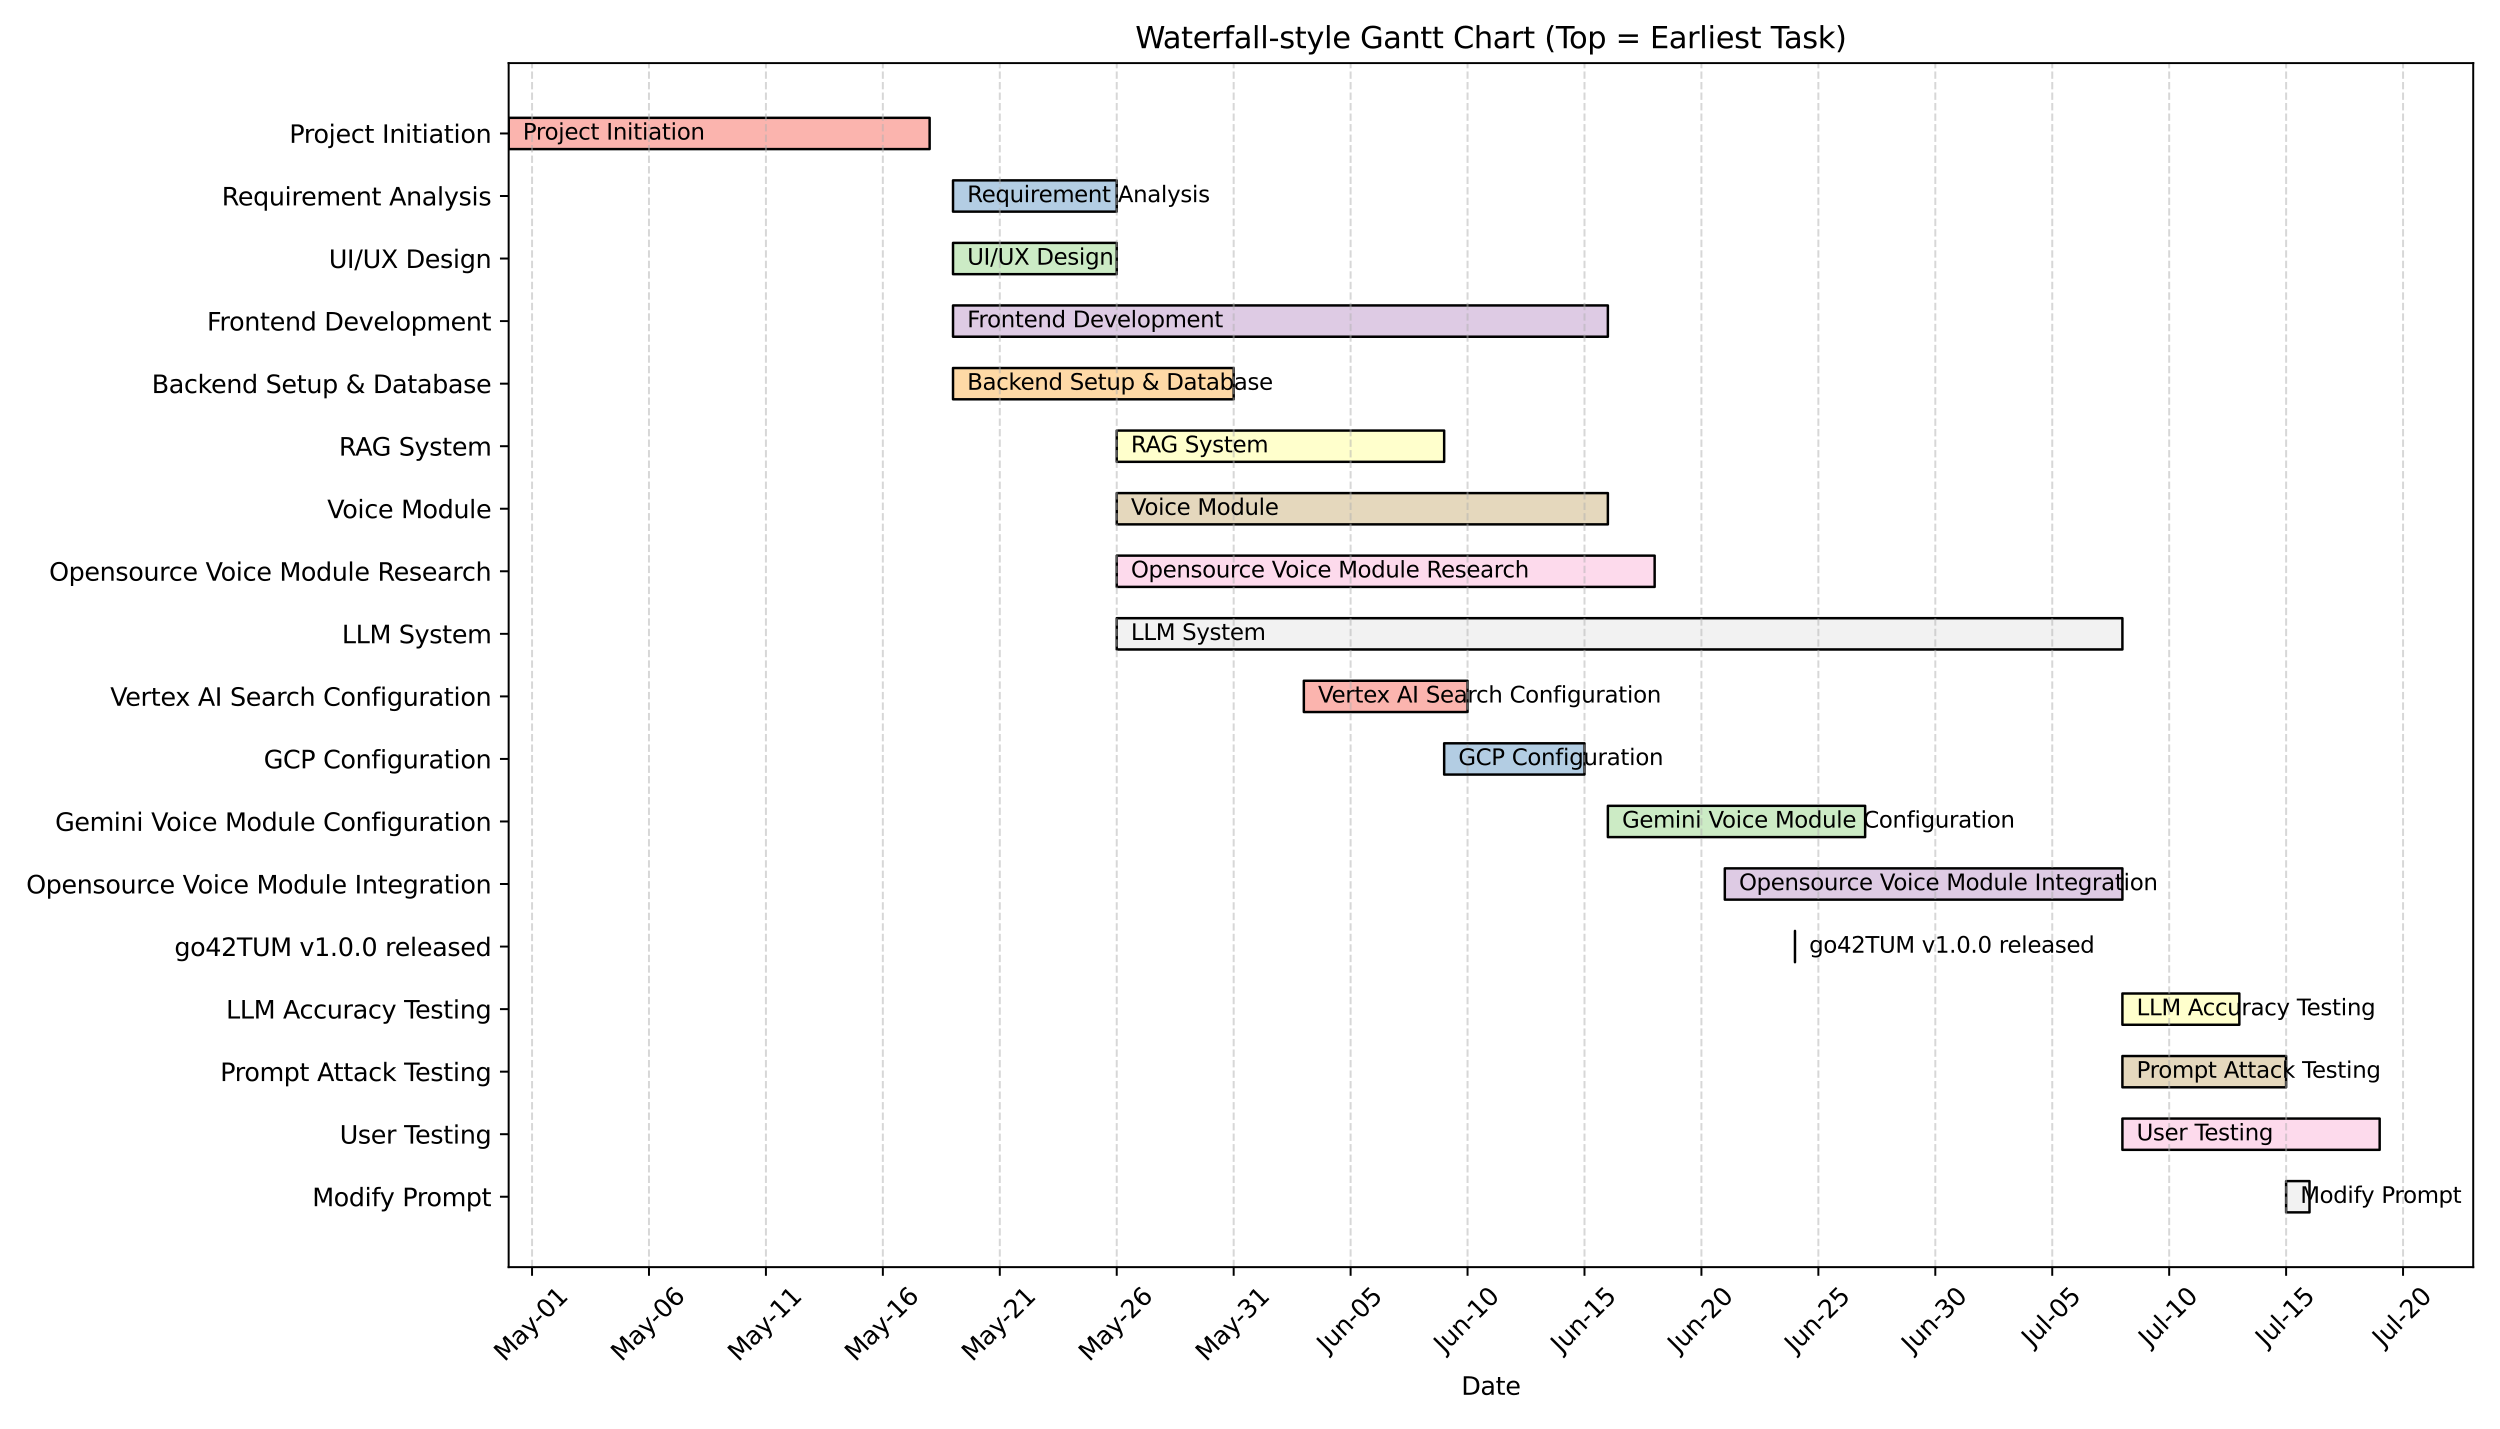 <?xml version="1.0" encoding="utf-8" standalone="no"?>
<!DOCTYPE svg PUBLIC "-//W3C//DTD SVG 1.1//EN"
  "http://www.w3.org/Graphics/SVG/1.1/DTD/svg11.dtd">
<svg xmlns:xlink="http://www.w3.org/1999/xlink" width="1008pt" height="576pt" viewBox="0 0 1008 576" xmlns="http://www.w3.org/2000/svg" version="1.1">
 <defs>
  <style type="text/css">*{stroke-linejoin: round; stroke-linecap: butt}</style>
 </defs>
 <g id="figure_1">
  <g id="patch_1">
   <path d="M 0 576 
L 1008 576 
L 1008 0 
L 0 0 
z
" style="fill: #ffffff"/>
  </g>
  <g id="axes_1">
   <g id="patch_2">
    <path d="M 205.09 510.9 
L 997.2 510.9 
L 997.2 25.44 
L 205.09 25.44 
z
" style="fill: #ffffff"/>
   </g>
   <g id="patch_3">
    <path d="M 205.09 60.116 
L 374.828 60.116 
L 374.828 47.506 
L 205.09 47.506 
z
" clip-path="url(#p1f250b3ae6)" style="fill: #fbb4ae; stroke: #000000; stroke-linejoin: miter"/>
   </g>
   <g id="patch_4">
    <path d="M 384.258 85.334 
L 450.267 85.334 
L 450.267 72.725 
L 384.258 72.725 
z
" clip-path="url(#p1f250b3ae6)" style="fill: #b3cde3; stroke: #000000; stroke-linejoin: miter"/>
   </g>
   <g id="patch_5">
    <path d="M 384.258 110.553 
L 450.267 110.553 
L 450.267 97.944 
L 384.258 97.944 
z
" clip-path="url(#p1f250b3ae6)" style="fill: #ccebc5; stroke: #000000; stroke-linejoin: miter"/>
   </g>
   <g id="patch_6">
    <path d="M 384.258 135.772 
L 648.294 135.772 
L 648.294 123.162 
L 384.258 123.162 
z
" clip-path="url(#p1f250b3ae6)" style="fill: #decbe4; stroke: #000000; stroke-linejoin: miter"/>
   </g>
   <g id="patch_7">
    <path d="M 384.258 160.991 
L 497.416 160.991 
L 497.416 148.381 
L 384.258 148.381 
z
" clip-path="url(#p1f250b3ae6)" style="fill: #fed9a6; stroke: #000000; stroke-linejoin: miter"/>
   </g>
   <g id="patch_8">
    <path d="M 450.267 186.209 
L 582.285 186.209 
L 582.285 173.6 
L 450.267 173.6 
z
" clip-path="url(#p1f250b3ae6)" style="fill: #ffffcc; stroke: #000000; stroke-linejoin: miter"/>
   </g>
   <g id="patch_9">
    <path d="M 450.267 211.428 
L 648.294 211.428 
L 648.294 198.819 
L 450.267 198.819 
z
" clip-path="url(#p1f250b3ae6)" style="fill: #e5d8bd; stroke: #000000; stroke-linejoin: miter"/>
   </g>
   <g id="patch_10">
    <path d="M 450.267 236.647 
L 667.154 236.647 
L 667.154 224.037 
L 450.267 224.037 
z
" clip-path="url(#p1f250b3ae6)" style="fill: #fddaec; stroke: #000000; stroke-linejoin: miter"/>
   </g>
   <g id="patch_11">
    <path d="M 450.267 261.865 
L 855.752 261.865 
L 855.752 249.256 
L 450.267 249.256 
z
" clip-path="url(#p1f250b3ae6)" style="fill: #f2f2f2; stroke: #000000; stroke-linejoin: miter"/>
   </g>
   <g id="patch_12">
    <path d="M 525.706 287.084 
L 591.715 287.084 
L 591.715 274.475 
L 525.706 274.475 
z
" clip-path="url(#p1f250b3ae6)" style="fill: #fbb4ae; stroke: #000000; stroke-linejoin: miter"/>
   </g>
   <g id="patch_13">
    <path d="M 582.285 312.303 
L 638.865 312.303 
L 638.865 299.693 
L 582.285 299.693 
z
" clip-path="url(#p1f250b3ae6)" style="fill: #b3cde3; stroke: #000000; stroke-linejoin: miter"/>
   </g>
   <g id="patch_14">
    <path d="M 648.294 337.522 
L 752.023 337.522 
L 752.023 324.912 
L 648.294 324.912 
z
" clip-path="url(#p1f250b3ae6)" style="fill: #ccebc5; stroke: #000000; stroke-linejoin: miter"/>
   </g>
   <g id="patch_15">
    <path d="M 695.444 362.74 
L 855.752 362.74 
L 855.752 350.131 
L 695.444 350.131 
z
" clip-path="url(#p1f250b3ae6)" style="fill: #decbe4; stroke: #000000; stroke-linejoin: miter"/>
   </g>
   <g id="patch_16">
    <path d="M 723.733 387.959 
L 723.733 387.959 
L 723.733 375.35 
L 723.733 375.35 
z
" clip-path="url(#p1f250b3ae6)" style="fill: #fed9a6; stroke: #000000; stroke-linejoin: miter"/>
   </g>
   <g id="patch_17">
    <path d="M 855.752 413.178 
L 902.901 413.178 
L 902.901 400.568 
L 855.752 400.568 
z
" clip-path="url(#p1f250b3ae6)" style="fill: #ffffcc; stroke: #000000; stroke-linejoin: miter"/>
   </g>
   <g id="patch_18">
    <path d="M 855.752 438.396 
L 921.761 438.396 
L 921.761 425.787 
L 855.752 425.787 
z
" clip-path="url(#p1f250b3ae6)" style="fill: #e5d8bd; stroke: #000000; stroke-linejoin: miter"/>
   </g>
   <g id="patch_19">
    <path d="M 855.752 463.615 
L 959.48 463.615 
L 959.48 451.006 
L 855.752 451.006 
z
" clip-path="url(#p1f250b3ae6)" style="fill: #fddaec; stroke: #000000; stroke-linejoin: miter"/>
   </g>
   <g id="patch_20">
    <path d="M 921.761 488.834 
L 931.191 488.834 
L 931.191 476.224 
L 921.761 476.224 
z
" clip-path="url(#p1f250b3ae6)" style="fill: #f2f2f2; stroke: #000000; stroke-linejoin: miter"/>
   </g>
   <g id="matplotlib.axis_1">
    <g id="xtick_1">
     <g id="line2d_1">
      <path d="M 214.52 510.9 
L 214.52 25.44 
" clip-path="url(#p1f250b3ae6)" style="fill: none; stroke-dasharray: 2.96,1.28; stroke-dashoffset: 0; stroke: #b0b0b0; stroke-opacity: 0.5; stroke-width: 0.8"/>
     </g>
     <g id="line2d_2">
      <defs>
       <path id="m85e9349f70" d="M 0 0 
L 0 3.5 
" style="stroke: #000000; stroke-width: 0.8"/>
      </defs>
      <g>
       <use xlink:href="#m85e9349f70" x="214.52" y="510.9" style="stroke: #000000; stroke-width: 0.8"/>
      </g>
     </g>
     <g id="text_1">
      <!-- May-01 -->
      <g transform="translate(203.449 549.318) rotate(-45) scale(0.1 -0.1)">
       <defs>
        <path id="DejaVuSans-4d" d="M 628 4666 
L 1569 4666 
L 2759 1491 
L 3956 4666 
L 4897 4666 
L 4897 0 
L 4281 0 
L 4281 4097 
L 3078 897 
L 2444 897 
L 1241 4097 
L 1241 0 
L 628 0 
L 628 4666 
z
" transform="scale(0.016)"/>
        <path id="DejaVuSans-61" d="M 2194 1759 
Q 1497 1759 1228 1600 
Q 959 1441 959 1056 
Q 959 750 1161 570 
Q 1363 391 1709 391 
Q 2188 391 2477 730 
Q 2766 1069 2766 1631 
L 2766 1759 
L 2194 1759 
z
M 3341 1997 
L 3341 0 
L 2766 0 
L 2766 531 
Q 2569 213 2275 61 
Q 1981 -91 1556 -91 
Q 1019 -91 701 211 
Q 384 513 384 1019 
Q 384 1609 779 1909 
Q 1175 2209 1959 2209 
L 2766 2209 
L 2766 2266 
Q 2766 2663 2505 2880 
Q 2244 3097 1772 3097 
Q 1472 3097 1187 3025 
Q 903 2953 641 2809 
L 641 3341 
Q 956 3463 1253 3523 
Q 1550 3584 1831 3584 
Q 2591 3584 2966 3190 
Q 3341 2797 3341 1997 
z
" transform="scale(0.016)"/>
        <path id="DejaVuSans-79" d="M 2059 -325 
Q 1816 -950 1584 -1140 
Q 1353 -1331 966 -1331 
L 506 -1331 
L 506 -850 
L 844 -850 
Q 1081 -850 1212 -737 
Q 1344 -625 1503 -206 
L 1606 56 
L 191 3500 
L 800 3500 
L 1894 763 
L 2988 3500 
L 3597 3500 
L 2059 -325 
z
" transform="scale(0.016)"/>
        <path id="DejaVuSans-2d" d="M 313 2009 
L 1997 2009 
L 1997 1497 
L 313 1497 
L 313 2009 
z
" transform="scale(0.016)"/>
        <path id="DejaVuSans-30" d="M 2034 4250 
Q 1547 4250 1301 3770 
Q 1056 3291 1056 2328 
Q 1056 1369 1301 889 
Q 1547 409 2034 409 
Q 2525 409 2770 889 
Q 3016 1369 3016 2328 
Q 3016 3291 2770 3770 
Q 2525 4250 2034 4250 
z
M 2034 4750 
Q 2819 4750 3233 4129 
Q 3647 3509 3647 2328 
Q 3647 1150 3233 529 
Q 2819 -91 2034 -91 
Q 1250 -91 836 529 
Q 422 1150 422 2328 
Q 422 3509 836 4129 
Q 1250 4750 2034 4750 
z
" transform="scale(0.016)"/>
        <path id="DejaVuSans-31" d="M 794 531 
L 1825 531 
L 1825 4091 
L 703 3866 
L 703 4441 
L 1819 4666 
L 2450 4666 
L 2450 531 
L 3481 531 
L 3481 0 
L 794 0 
L 794 531 
z
" transform="scale(0.016)"/>
       </defs>
       <use xlink:href="#DejaVuSans-4d"/>
       <use xlink:href="#DejaVuSans-61" x="86.279"/>
       <use xlink:href="#DejaVuSans-79" x="147.559"/>
       <use xlink:href="#DejaVuSans-2d" x="204.988"/>
       <use xlink:href="#DejaVuSans-30" x="241.072"/>
       <use xlink:href="#DejaVuSans-31" x="304.695"/>
      </g>
     </g>
    </g>
    <g id="xtick_2">
     <g id="line2d_3">
      <path d="M 261.669 510.9 
L 261.669 25.44 
" clip-path="url(#p1f250b3ae6)" style="fill: none; stroke-dasharray: 2.96,1.28; stroke-dashoffset: 0; stroke: #b0b0b0; stroke-opacity: 0.5; stroke-width: 0.8"/>
     </g>
     <g id="line2d_4">
      <g>
       <use xlink:href="#m85e9349f70" x="261.669" y="510.9" style="stroke: #000000; stroke-width: 0.8"/>
      </g>
     </g>
     <g id="text_2">
      <!-- May-06 -->
      <g transform="translate(250.598 549.318) rotate(-45) scale(0.1 -0.1)">
       <defs>
        <path id="DejaVuSans-36" d="M 2113 2584 
Q 1688 2584 1439 2293 
Q 1191 2003 1191 1497 
Q 1191 994 1439 701 
Q 1688 409 2113 409 
Q 2538 409 2786 701 
Q 3034 994 3034 1497 
Q 3034 2003 2786 2293 
Q 2538 2584 2113 2584 
z
M 3366 4563 
L 3366 3988 
Q 3128 4100 2886 4159 
Q 2644 4219 2406 4219 
Q 1781 4219 1451 3797 
Q 1122 3375 1075 2522 
Q 1259 2794 1537 2939 
Q 1816 3084 2150 3084 
Q 2853 3084 3261 2657 
Q 3669 2231 3669 1497 
Q 3669 778 3244 343 
Q 2819 -91 2113 -91 
Q 1303 -91 875 529 
Q 447 1150 447 2328 
Q 447 3434 972 4092 
Q 1497 4750 2381 4750 
Q 2619 4750 2861 4703 
Q 3103 4656 3366 4563 
z
" transform="scale(0.016)"/>
       </defs>
       <use xlink:href="#DejaVuSans-4d"/>
       <use xlink:href="#DejaVuSans-61" x="86.279"/>
       <use xlink:href="#DejaVuSans-79" x="147.559"/>
       <use xlink:href="#DejaVuSans-2d" x="204.988"/>
       <use xlink:href="#DejaVuSans-30" x="241.072"/>
       <use xlink:href="#DejaVuSans-36" x="304.695"/>
      </g>
     </g>
    </g>
    <g id="xtick_3">
     <g id="line2d_5">
      <path d="M 308.819 510.9 
L 308.819 25.44 
" clip-path="url(#p1f250b3ae6)" style="fill: none; stroke-dasharray: 2.96,1.28; stroke-dashoffset: 0; stroke: #b0b0b0; stroke-opacity: 0.5; stroke-width: 0.8"/>
     </g>
     <g id="line2d_6">
      <g>
       <use xlink:href="#m85e9349f70" x="308.819" y="510.9" style="stroke: #000000; stroke-width: 0.8"/>
      </g>
     </g>
     <g id="text_3">
      <!-- May-11 -->
      <g transform="translate(297.747 549.318) rotate(-45) scale(0.1 -0.1)">
       <use xlink:href="#DejaVuSans-4d"/>
       <use xlink:href="#DejaVuSans-61" x="86.279"/>
       <use xlink:href="#DejaVuSans-79" x="147.559"/>
       <use xlink:href="#DejaVuSans-2d" x="204.988"/>
       <use xlink:href="#DejaVuSans-31" x="241.072"/>
       <use xlink:href="#DejaVuSans-31" x="304.695"/>
      </g>
     </g>
    </g>
    <g id="xtick_4">
     <g id="line2d_7">
      <path d="M 355.968 510.9 
L 355.968 25.44 
" clip-path="url(#p1f250b3ae6)" style="fill: none; stroke-dasharray: 2.96,1.28; stroke-dashoffset: 0; stroke: #b0b0b0; stroke-opacity: 0.5; stroke-width: 0.8"/>
     </g>
     <g id="line2d_8">
      <g>
       <use xlink:href="#m85e9349f70" x="355.968" y="510.9" style="stroke: #000000; stroke-width: 0.8"/>
      </g>
     </g>
     <g id="text_4">
      <!-- May-16 -->
      <g transform="translate(344.897 549.318) rotate(-45) scale(0.1 -0.1)">
       <use xlink:href="#DejaVuSans-4d"/>
       <use xlink:href="#DejaVuSans-61" x="86.279"/>
       <use xlink:href="#DejaVuSans-79" x="147.559"/>
       <use xlink:href="#DejaVuSans-2d" x="204.988"/>
       <use xlink:href="#DejaVuSans-31" x="241.072"/>
       <use xlink:href="#DejaVuSans-36" x="304.695"/>
      </g>
     </g>
    </g>
    <g id="xtick_5">
     <g id="line2d_9">
      <path d="M 403.118 510.9 
L 403.118 25.44 
" clip-path="url(#p1f250b3ae6)" style="fill: none; stroke-dasharray: 2.96,1.28; stroke-dashoffset: 0; stroke: #b0b0b0; stroke-opacity: 0.5; stroke-width: 0.8"/>
     </g>
     <g id="line2d_10">
      <g>
       <use xlink:href="#m85e9349f70" x="403.118" y="510.9" style="stroke: #000000; stroke-width: 0.8"/>
      </g>
     </g>
     <g id="text_5">
      <!-- May-21 -->
      <g transform="translate(392.046 549.318) rotate(-45) scale(0.1 -0.1)">
       <defs>
        <path id="DejaVuSans-32" d="M 1228 531 
L 3431 531 
L 3431 0 
L 469 0 
L 469 531 
Q 828 903 1448 1529 
Q 2069 2156 2228 2338 
Q 2531 2678 2651 2914 
Q 2772 3150 2772 3378 
Q 2772 3750 2511 3984 
Q 2250 4219 1831 4219 
Q 1534 4219 1204 4116 
Q 875 4013 500 3803 
L 500 4441 
Q 881 4594 1212 4672 
Q 1544 4750 1819 4750 
Q 2544 4750 2975 4387 
Q 3406 4025 3406 3419 
Q 3406 3131 3298 2873 
Q 3191 2616 2906 2266 
Q 2828 2175 2409 1742 
Q 1991 1309 1228 531 
z
" transform="scale(0.016)"/>
       </defs>
       <use xlink:href="#DejaVuSans-4d"/>
       <use xlink:href="#DejaVuSans-61" x="86.279"/>
       <use xlink:href="#DejaVuSans-79" x="147.559"/>
       <use xlink:href="#DejaVuSans-2d" x="204.988"/>
       <use xlink:href="#DejaVuSans-32" x="241.072"/>
       <use xlink:href="#DejaVuSans-31" x="304.695"/>
      </g>
     </g>
    </g>
    <g id="xtick_6">
     <g id="line2d_11">
      <path d="M 450.267 510.9 
L 450.267 25.44 
" clip-path="url(#p1f250b3ae6)" style="fill: none; stroke-dasharray: 2.96,1.28; stroke-dashoffset: 0; stroke: #b0b0b0; stroke-opacity: 0.5; stroke-width: 0.8"/>
     </g>
     <g id="line2d_12">
      <g>
       <use xlink:href="#m85e9349f70" x="450.267" y="510.9" style="stroke: #000000; stroke-width: 0.8"/>
      </g>
     </g>
     <g id="text_6">
      <!-- May-26 -->
      <g transform="translate(439.196 549.318) rotate(-45) scale(0.1 -0.1)">
       <use xlink:href="#DejaVuSans-4d"/>
       <use xlink:href="#DejaVuSans-61" x="86.279"/>
       <use xlink:href="#DejaVuSans-79" x="147.559"/>
       <use xlink:href="#DejaVuSans-2d" x="204.988"/>
       <use xlink:href="#DejaVuSans-32" x="241.072"/>
       <use xlink:href="#DejaVuSans-36" x="304.695"/>
      </g>
     </g>
    </g>
    <g id="xtick_7">
     <g id="line2d_13">
      <path d="M 497.416 510.9 
L 497.416 25.44 
" clip-path="url(#p1f250b3ae6)" style="fill: none; stroke-dasharray: 2.96,1.28; stroke-dashoffset: 0; stroke: #b0b0b0; stroke-opacity: 0.5; stroke-width: 0.8"/>
     </g>
     <g id="line2d_14">
      <g>
       <use xlink:href="#m85e9349f70" x="497.416" y="510.9" style="stroke: #000000; stroke-width: 0.8"/>
      </g>
     </g>
     <g id="text_7">
      <!-- May-31 -->
      <g transform="translate(486.345 549.318) rotate(-45) scale(0.1 -0.1)">
       <defs>
        <path id="DejaVuSans-33" d="M 2597 2516 
Q 3050 2419 3304 2112 
Q 3559 1806 3559 1356 
Q 3559 666 3084 287 
Q 2609 -91 1734 -91 
Q 1441 -91 1130 -33 
Q 819 25 488 141 
L 488 750 
Q 750 597 1062 519 
Q 1375 441 1716 441 
Q 2309 441 2620 675 
Q 2931 909 2931 1356 
Q 2931 1769 2642 2001 
Q 2353 2234 1838 2234 
L 1294 2234 
L 1294 2753 
L 1863 2753 
Q 2328 2753 2575 2939 
Q 2822 3125 2822 3475 
Q 2822 3834 2567 4026 
Q 2313 4219 1838 4219 
Q 1578 4219 1281 4162 
Q 984 4106 628 3988 
L 628 4550 
Q 988 4650 1302 4700 
Q 1616 4750 1894 4750 
Q 2613 4750 3031 4423 
Q 3450 4097 3450 3541 
Q 3450 3153 3228 2886 
Q 3006 2619 2597 2516 
z
" transform="scale(0.016)"/>
       </defs>
       <use xlink:href="#DejaVuSans-4d"/>
       <use xlink:href="#DejaVuSans-61" x="86.279"/>
       <use xlink:href="#DejaVuSans-79" x="147.559"/>
       <use xlink:href="#DejaVuSans-2d" x="204.988"/>
       <use xlink:href="#DejaVuSans-33" x="241.072"/>
       <use xlink:href="#DejaVuSans-31" x="304.695"/>
      </g>
     </g>
    </g>
    <g id="xtick_8">
     <g id="line2d_15">
      <path d="M 544.566 510.9 
L 544.566 25.44 
" clip-path="url(#p1f250b3ae6)" style="fill: none; stroke-dasharray: 2.96,1.28; stroke-dashoffset: 0; stroke: #b0b0b0; stroke-opacity: 0.5; stroke-width: 0.8"/>
     </g>
     <g id="line2d_16">
      <g>
       <use xlink:href="#m85e9349f70" x="544.566" y="510.9" style="stroke: #000000; stroke-width: 0.8"/>
      </g>
     </g>
     <g id="text_8">
      <!-- Jun-05 -->
      <g transform="translate(535.218 545.871) rotate(-45) scale(0.1 -0.1)">
       <defs>
        <path id="DejaVuSans-4a" d="M 628 4666 
L 1259 4666 
L 1259 325 
Q 1259 -519 939 -900 
Q 619 -1281 -91 -1281 
L -331 -1281 
L -331 -750 
L -134 -750 
Q 284 -750 456 -515 
Q 628 -281 628 325 
L 628 4666 
z
" transform="scale(0.016)"/>
        <path id="DejaVuSans-75" d="M 544 1381 
L 544 3500 
L 1119 3500 
L 1119 1403 
Q 1119 906 1312 657 
Q 1506 409 1894 409 
Q 2359 409 2629 706 
Q 2900 1003 2900 1516 
L 2900 3500 
L 3475 3500 
L 3475 0 
L 2900 0 
L 2900 538 
Q 2691 219 2414 64 
Q 2138 -91 1772 -91 
Q 1169 -91 856 284 
Q 544 659 544 1381 
z
M 1991 3584 
L 1991 3584 
z
" transform="scale(0.016)"/>
        <path id="DejaVuSans-6e" d="M 3513 2113 
L 3513 0 
L 2938 0 
L 2938 2094 
Q 2938 2591 2744 2837 
Q 2550 3084 2163 3084 
Q 1697 3084 1428 2787 
Q 1159 2491 1159 1978 
L 1159 0 
L 581 0 
L 581 3500 
L 1159 3500 
L 1159 2956 
Q 1366 3272 1645 3428 
Q 1925 3584 2291 3584 
Q 2894 3584 3203 3211 
Q 3513 2838 3513 2113 
z
" transform="scale(0.016)"/>
        <path id="DejaVuSans-35" d="M 691 4666 
L 3169 4666 
L 3169 4134 
L 1269 4134 
L 1269 2991 
Q 1406 3038 1543 3061 
Q 1681 3084 1819 3084 
Q 2600 3084 3056 2656 
Q 3513 2228 3513 1497 
Q 3513 744 3044 326 
Q 2575 -91 1722 -91 
Q 1428 -91 1123 -41 
Q 819 9 494 109 
L 494 744 
Q 775 591 1075 516 
Q 1375 441 1709 441 
Q 2250 441 2565 725 
Q 2881 1009 2881 1497 
Q 2881 1984 2565 2268 
Q 2250 2553 1709 2553 
Q 1456 2553 1204 2497 
Q 953 2441 691 2322 
L 691 4666 
z
" transform="scale(0.016)"/>
       </defs>
       <use xlink:href="#DejaVuSans-4a"/>
       <use xlink:href="#DejaVuSans-75" x="29.492"/>
       <use xlink:href="#DejaVuSans-6e" x="92.871"/>
       <use xlink:href="#DejaVuSans-2d" x="156.25"/>
       <use xlink:href="#DejaVuSans-30" x="192.334"/>
       <use xlink:href="#DejaVuSans-35" x="255.957"/>
      </g>
     </g>
    </g>
    <g id="xtick_9">
     <g id="line2d_17">
      <path d="M 591.715 510.9 
L 591.715 25.44 
" clip-path="url(#p1f250b3ae6)" style="fill: none; stroke-dasharray: 2.96,1.28; stroke-dashoffset: 0; stroke: #b0b0b0; stroke-opacity: 0.5; stroke-width: 0.8"/>
     </g>
     <g id="line2d_18">
      <g>
       <use xlink:href="#m85e9349f70" x="591.715" y="510.9" style="stroke: #000000; stroke-width: 0.8"/>
      </g>
     </g>
     <g id="text_9">
      <!-- Jun-10 -->
      <g transform="translate(582.367 545.871) rotate(-45) scale(0.1 -0.1)">
       <use xlink:href="#DejaVuSans-4a"/>
       <use xlink:href="#DejaVuSans-75" x="29.492"/>
       <use xlink:href="#DejaVuSans-6e" x="92.871"/>
       <use xlink:href="#DejaVuSans-2d" x="156.25"/>
       <use xlink:href="#DejaVuSans-31" x="192.334"/>
       <use xlink:href="#DejaVuSans-30" x="255.957"/>
      </g>
     </g>
    </g>
    <g id="xtick_10">
     <g id="line2d_19">
      <path d="M 638.865 510.9 
L 638.865 25.44 
" clip-path="url(#p1f250b3ae6)" style="fill: none; stroke-dasharray: 2.96,1.28; stroke-dashoffset: 0; stroke: #b0b0b0; stroke-opacity: 0.5; stroke-width: 0.8"/>
     </g>
     <g id="line2d_20">
      <g>
       <use xlink:href="#m85e9349f70" x="638.865" y="510.9" style="stroke: #000000; stroke-width: 0.8"/>
      </g>
     </g>
     <g id="text_10">
      <!-- Jun-15 -->
      <g transform="translate(629.517 545.871) rotate(-45) scale(0.1 -0.1)">
       <use xlink:href="#DejaVuSans-4a"/>
       <use xlink:href="#DejaVuSans-75" x="29.492"/>
       <use xlink:href="#DejaVuSans-6e" x="92.871"/>
       <use xlink:href="#DejaVuSans-2d" x="156.25"/>
       <use xlink:href="#DejaVuSans-31" x="192.334"/>
       <use xlink:href="#DejaVuSans-35" x="255.957"/>
      </g>
     </g>
    </g>
    <g id="xtick_11">
     <g id="line2d_21">
      <path d="M 686.014 510.9 
L 686.014 25.44 
" clip-path="url(#p1f250b3ae6)" style="fill: none; stroke-dasharray: 2.96,1.28; stroke-dashoffset: 0; stroke: #b0b0b0; stroke-opacity: 0.5; stroke-width: 0.8"/>
     </g>
     <g id="line2d_22">
      <g>
       <use xlink:href="#m85e9349f70" x="686.014" y="510.9" style="stroke: #000000; stroke-width: 0.8"/>
      </g>
     </g>
     <g id="text_11">
      <!-- Jun-20 -->
      <g transform="translate(676.666 545.871) rotate(-45) scale(0.1 -0.1)">
       <use xlink:href="#DejaVuSans-4a"/>
       <use xlink:href="#DejaVuSans-75" x="29.492"/>
       <use xlink:href="#DejaVuSans-6e" x="92.871"/>
       <use xlink:href="#DejaVuSans-2d" x="156.25"/>
       <use xlink:href="#DejaVuSans-32" x="192.334"/>
       <use xlink:href="#DejaVuSans-30" x="255.957"/>
      </g>
     </g>
    </g>
    <g id="xtick_12">
     <g id="line2d_23">
      <path d="M 733.163 510.9 
L 733.163 25.44 
" clip-path="url(#p1f250b3ae6)" style="fill: none; stroke-dasharray: 2.96,1.28; stroke-dashoffset: 0; stroke: #b0b0b0; stroke-opacity: 0.5; stroke-width: 0.8"/>
     </g>
     <g id="line2d_24">
      <g>
       <use xlink:href="#m85e9349f70" x="733.163" y="510.9" style="stroke: #000000; stroke-width: 0.8"/>
      </g>
     </g>
     <g id="text_12">
      <!-- Jun-25 -->
      <g transform="translate(723.816 545.871) rotate(-45) scale(0.1 -0.1)">
       <use xlink:href="#DejaVuSans-4a"/>
       <use xlink:href="#DejaVuSans-75" x="29.492"/>
       <use xlink:href="#DejaVuSans-6e" x="92.871"/>
       <use xlink:href="#DejaVuSans-2d" x="156.25"/>
       <use xlink:href="#DejaVuSans-32" x="192.334"/>
       <use xlink:href="#DejaVuSans-35" x="255.957"/>
      </g>
     </g>
    </g>
    <g id="xtick_13">
     <g id="line2d_25">
      <path d="M 780.313 510.9 
L 780.313 25.44 
" clip-path="url(#p1f250b3ae6)" style="fill: none; stroke-dasharray: 2.96,1.28; stroke-dashoffset: 0; stroke: #b0b0b0; stroke-opacity: 0.5; stroke-width: 0.8"/>
     </g>
     <g id="line2d_26">
      <g>
       <use xlink:href="#m85e9349f70" x="780.313" y="510.9" style="stroke: #000000; stroke-width: 0.8"/>
      </g>
     </g>
     <g id="text_13">
      <!-- Jun-30 -->
      <g transform="translate(770.965 545.871) rotate(-45) scale(0.1 -0.1)">
       <use xlink:href="#DejaVuSans-4a"/>
       <use xlink:href="#DejaVuSans-75" x="29.492"/>
       <use xlink:href="#DejaVuSans-6e" x="92.871"/>
       <use xlink:href="#DejaVuSans-2d" x="156.25"/>
       <use xlink:href="#DejaVuSans-33" x="192.334"/>
       <use xlink:href="#DejaVuSans-30" x="255.957"/>
      </g>
     </g>
    </g>
    <g id="xtick_14">
     <g id="line2d_27">
      <path d="M 827.462 510.9 
L 827.462 25.44 
" clip-path="url(#p1f250b3ae6)" style="fill: none; stroke-dasharray: 2.96,1.28; stroke-dashoffset: 0; stroke: #b0b0b0; stroke-opacity: 0.5; stroke-width: 0.8"/>
     </g>
     <g id="line2d_28">
      <g>
       <use xlink:href="#m85e9349f70" x="827.462" y="510.9" style="stroke: #000000; stroke-width: 0.8"/>
      </g>
     </g>
     <g id="text_14">
      <!-- Jul-05 -->
      <g transform="translate(819.373 543.354) rotate(-45) scale(0.1 -0.1)">
       <defs>
        <path id="DejaVuSans-6c" d="M 603 4863 
L 1178 4863 
L 1178 0 
L 603 0 
L 603 4863 
z
" transform="scale(0.016)"/>
       </defs>
       <use xlink:href="#DejaVuSans-4a"/>
       <use xlink:href="#DejaVuSans-75" x="29.492"/>
       <use xlink:href="#DejaVuSans-6c" x="92.871"/>
       <use xlink:href="#DejaVuSans-2d" x="120.654"/>
       <use xlink:href="#DejaVuSans-30" x="156.738"/>
       <use xlink:href="#DejaVuSans-35" x="220.361"/>
      </g>
     </g>
    </g>
    <g id="xtick_15">
     <g id="line2d_29">
      <path d="M 874.612 510.9 
L 874.612 25.44 
" clip-path="url(#p1f250b3ae6)" style="fill: none; stroke-dasharray: 2.96,1.28; stroke-dashoffset: 0; stroke: #b0b0b0; stroke-opacity: 0.5; stroke-width: 0.8"/>
     </g>
     <g id="line2d_30">
      <g>
       <use xlink:href="#m85e9349f70" x="874.612" y="510.9" style="stroke: #000000; stroke-width: 0.8"/>
      </g>
     </g>
     <g id="text_15">
      <!-- Jul-10 -->
      <g transform="translate(866.522 543.354) rotate(-45) scale(0.1 -0.1)">
       <use xlink:href="#DejaVuSans-4a"/>
       <use xlink:href="#DejaVuSans-75" x="29.492"/>
       <use xlink:href="#DejaVuSans-6c" x="92.871"/>
       <use xlink:href="#DejaVuSans-2d" x="120.654"/>
       <use xlink:href="#DejaVuSans-31" x="156.738"/>
       <use xlink:href="#DejaVuSans-30" x="220.361"/>
      </g>
     </g>
    </g>
    <g id="xtick_16">
     <g id="line2d_31">
      <path d="M 921.761 510.9 
L 921.761 25.44 
" clip-path="url(#p1f250b3ae6)" style="fill: none; stroke-dasharray: 2.96,1.28; stroke-dashoffset: 0; stroke: #b0b0b0; stroke-opacity: 0.5; stroke-width: 0.8"/>
     </g>
     <g id="line2d_32">
      <g>
       <use xlink:href="#m85e9349f70" x="921.761" y="510.9" style="stroke: #000000; stroke-width: 0.8"/>
      </g>
     </g>
     <g id="text_16">
      <!-- Jul-15 -->
      <g transform="translate(913.672 543.354) rotate(-45) scale(0.1 -0.1)">
       <use xlink:href="#DejaVuSans-4a"/>
       <use xlink:href="#DejaVuSans-75" x="29.492"/>
       <use xlink:href="#DejaVuSans-6c" x="92.871"/>
       <use xlink:href="#DejaVuSans-2d" x="120.654"/>
       <use xlink:href="#DejaVuSans-31" x="156.738"/>
       <use xlink:href="#DejaVuSans-35" x="220.361"/>
      </g>
     </g>
    </g>
    <g id="xtick_17">
     <g id="line2d_33">
      <path d="M 968.91 510.9 
L 968.91 25.44 
" clip-path="url(#p1f250b3ae6)" style="fill: none; stroke-dasharray: 2.96,1.28; stroke-dashoffset: 0; stroke: #b0b0b0; stroke-opacity: 0.5; stroke-width: 0.8"/>
     </g>
     <g id="line2d_34">
      <g>
       <use xlink:href="#m85e9349f70" x="968.91" y="510.9" style="stroke: #000000; stroke-width: 0.8"/>
      </g>
     </g>
     <g id="text_17">
      <!-- Jul-20 -->
      <g transform="translate(960.821 543.354) rotate(-45) scale(0.1 -0.1)">
       <use xlink:href="#DejaVuSans-4a"/>
       <use xlink:href="#DejaVuSans-75" x="29.492"/>
       <use xlink:href="#DejaVuSans-6c" x="92.871"/>
       <use xlink:href="#DejaVuSans-2d" x="120.654"/>
       <use xlink:href="#DejaVuSans-32" x="156.738"/>
       <use xlink:href="#DejaVuSans-30" x="220.361"/>
      </g>
     </g>
    </g>
    <g id="text_18">
     <!-- Date -->
     <g transform="translate(589.194 562.387) scale(0.1 -0.1)">
      <defs>
       <path id="DejaVuSans-44" d="M 1259 4147 
L 1259 519 
L 2022 519 
Q 2988 519 3436 956 
Q 3884 1394 3884 2338 
Q 3884 3275 3436 3711 
Q 2988 4147 2022 4147 
L 1259 4147 
z
M 628 4666 
L 1925 4666 
Q 3281 4666 3915 4102 
Q 4550 3538 4550 2338 
Q 4550 1131 3912 565 
Q 3275 0 1925 0 
L 628 0 
L 628 4666 
z
" transform="scale(0.016)"/>
       <path id="DejaVuSans-74" d="M 1172 4494 
L 1172 3500 
L 2356 3500 
L 2356 3053 
L 1172 3053 
L 1172 1153 
Q 1172 725 1289 603 
Q 1406 481 1766 481 
L 2356 481 
L 2356 0 
L 1766 0 
Q 1100 0 847 248 
Q 594 497 594 1153 
L 594 3053 
L 172 3053 
L 172 3500 
L 594 3500 
L 594 4494 
L 1172 4494 
z
" transform="scale(0.016)"/>
       <path id="DejaVuSans-65" d="M 3597 1894 
L 3597 1613 
L 953 1613 
Q 991 1019 1311 708 
Q 1631 397 2203 397 
Q 2534 397 2845 478 
Q 3156 559 3463 722 
L 3463 178 
Q 3153 47 2828 -22 
Q 2503 -91 2169 -91 
Q 1331 -91 842 396 
Q 353 884 353 1716 
Q 353 2575 817 3079 
Q 1281 3584 2069 3584 
Q 2775 3584 3186 3129 
Q 3597 2675 3597 1894 
z
M 3022 2063 
Q 3016 2534 2758 2815 
Q 2500 3097 2075 3097 
Q 1594 3097 1305 2825 
Q 1016 2553 972 2059 
L 3022 2063 
z
" transform="scale(0.016)"/>
      </defs>
      <use xlink:href="#DejaVuSans-44"/>
      <use xlink:href="#DejaVuSans-61" x="77.002"/>
      <use xlink:href="#DejaVuSans-74" x="138.281"/>
      <use xlink:href="#DejaVuSans-65" x="177.49"/>
     </g>
    </g>
   </g>
   <g id="matplotlib.axis_2">
    <g id="ytick_1">
     <g id="line2d_35">
      <defs>
       <path id="me1176c4e55" d="M 0 0 
L -3.5 0 
" style="stroke: #000000; stroke-width: 0.8"/>
      </defs>
      <g>
       <use xlink:href="#me1176c4e55" x="205.09" y="482.529" style="stroke: #000000; stroke-width: 0.8"/>
      </g>
     </g>
     <g id="text_19">
      <!-- Modify Prompt -->
      <g transform="translate(125.906 486.328) scale(0.1 -0.1)">
       <defs>
        <path id="DejaVuSans-6f" d="M 1959 3097 
Q 1497 3097 1228 2736 
Q 959 2375 959 1747 
Q 959 1119 1226 758 
Q 1494 397 1959 397 
Q 2419 397 2687 759 
Q 2956 1122 2956 1747 
Q 2956 2369 2687 2733 
Q 2419 3097 1959 3097 
z
M 1959 3584 
Q 2709 3584 3137 3096 
Q 3566 2609 3566 1747 
Q 3566 888 3137 398 
Q 2709 -91 1959 -91 
Q 1206 -91 779 398 
Q 353 888 353 1747 
Q 353 2609 779 3096 
Q 1206 3584 1959 3584 
z
" transform="scale(0.016)"/>
        <path id="DejaVuSans-64" d="M 2906 2969 
L 2906 4863 
L 3481 4863 
L 3481 0 
L 2906 0 
L 2906 525 
Q 2725 213 2448 61 
Q 2172 -91 1784 -91 
Q 1150 -91 751 415 
Q 353 922 353 1747 
Q 353 2572 751 3078 
Q 1150 3584 1784 3584 
Q 2172 3584 2448 3432 
Q 2725 3281 2906 2969 
z
M 947 1747 
Q 947 1113 1208 752 
Q 1469 391 1925 391 
Q 2381 391 2643 752 
Q 2906 1113 2906 1747 
Q 2906 2381 2643 2742 
Q 2381 3103 1925 3103 
Q 1469 3103 1208 2742 
Q 947 2381 947 1747 
z
" transform="scale(0.016)"/>
        <path id="DejaVuSans-69" d="M 603 3500 
L 1178 3500 
L 1178 0 
L 603 0 
L 603 3500 
z
M 603 4863 
L 1178 4863 
L 1178 4134 
L 603 4134 
L 603 4863 
z
" transform="scale(0.016)"/>
        <path id="DejaVuSans-66" d="M 2375 4863 
L 2375 4384 
L 1825 4384 
Q 1516 4384 1395 4259 
Q 1275 4134 1275 3809 
L 1275 3500 
L 2222 3500 
L 2222 3053 
L 1275 3053 
L 1275 0 
L 697 0 
L 697 3053 
L 147 3053 
L 147 3500 
L 697 3500 
L 697 3744 
Q 697 4328 969 4595 
Q 1241 4863 1831 4863 
L 2375 4863 
z
" transform="scale(0.016)"/>
        <path id="DejaVuSans-20" transform="scale(0.016)"/>
        <path id="DejaVuSans-50" d="M 1259 4147 
L 1259 2394 
L 2053 2394 
Q 2494 2394 2734 2622 
Q 2975 2850 2975 3272 
Q 2975 3691 2734 3919 
Q 2494 4147 2053 4147 
L 1259 4147 
z
M 628 4666 
L 2053 4666 
Q 2838 4666 3239 4311 
Q 3641 3956 3641 3272 
Q 3641 2581 3239 2228 
Q 2838 1875 2053 1875 
L 1259 1875 
L 1259 0 
L 628 0 
L 628 4666 
z
" transform="scale(0.016)"/>
        <path id="DejaVuSans-72" d="M 2631 2963 
Q 2534 3019 2420 3045 
Q 2306 3072 2169 3072 
Q 1681 3072 1420 2755 
Q 1159 2438 1159 1844 
L 1159 0 
L 581 0 
L 581 3500 
L 1159 3500 
L 1159 2956 
Q 1341 3275 1631 3429 
Q 1922 3584 2338 3584 
Q 2397 3584 2469 3576 
Q 2541 3569 2628 3553 
L 2631 2963 
z
" transform="scale(0.016)"/>
        <path id="DejaVuSans-6d" d="M 3328 2828 
Q 3544 3216 3844 3400 
Q 4144 3584 4550 3584 
Q 5097 3584 5394 3201 
Q 5691 2819 5691 2113 
L 5691 0 
L 5113 0 
L 5113 2094 
Q 5113 2597 4934 2840 
Q 4756 3084 4391 3084 
Q 3944 3084 3684 2787 
Q 3425 2491 3425 1978 
L 3425 0 
L 2847 0 
L 2847 2094 
Q 2847 2600 2669 2842 
Q 2491 3084 2119 3084 
Q 1678 3084 1418 2786 
Q 1159 2488 1159 1978 
L 1159 0 
L 581 0 
L 581 3500 
L 1159 3500 
L 1159 2956 
Q 1356 3278 1631 3431 
Q 1906 3584 2284 3584 
Q 2666 3584 2933 3390 
Q 3200 3197 3328 2828 
z
" transform="scale(0.016)"/>
        <path id="DejaVuSans-70" d="M 1159 525 
L 1159 -1331 
L 581 -1331 
L 581 3500 
L 1159 3500 
L 1159 2969 
Q 1341 3281 1617 3432 
Q 1894 3584 2278 3584 
Q 2916 3584 3314 3078 
Q 3713 2572 3713 1747 
Q 3713 922 3314 415 
Q 2916 -91 2278 -91 
Q 1894 -91 1617 61 
Q 1341 213 1159 525 
z
M 3116 1747 
Q 3116 2381 2855 2742 
Q 2594 3103 2138 3103 
Q 1681 3103 1420 2742 
Q 1159 2381 1159 1747 
Q 1159 1113 1420 752 
Q 1681 391 2138 391 
Q 2594 391 2855 752 
Q 3116 1113 3116 1747 
z
" transform="scale(0.016)"/>
       </defs>
       <use xlink:href="#DejaVuSans-4d"/>
       <use xlink:href="#DejaVuSans-6f" x="86.279"/>
       <use xlink:href="#DejaVuSans-64" x="147.461"/>
       <use xlink:href="#DejaVuSans-69" x="210.938"/>
       <use xlink:href="#DejaVuSans-66" x="238.721"/>
       <use xlink:href="#DejaVuSans-79" x="272.176"/>
       <use xlink:href="#DejaVuSans-20" x="331.355"/>
       <use xlink:href="#DejaVuSans-50" x="363.143"/>
       <use xlink:href="#DejaVuSans-72" x="421.695"/>
       <use xlink:href="#DejaVuSans-6f" x="460.559"/>
       <use xlink:href="#DejaVuSans-6d" x="521.74"/>
       <use xlink:href="#DejaVuSans-70" x="619.152"/>
       <use xlink:href="#DejaVuSans-74" x="682.629"/>
      </g>
     </g>
    </g>
    <g id="ytick_2">
     <g id="line2d_36">
      <g>
       <use xlink:href="#me1176c4e55" x="205.09" y="457.31" style="stroke: #000000; stroke-width: 0.8"/>
      </g>
     </g>
     <g id="text_20">
      <!-- User Testing -->
      <g transform="translate(136.965 461.11) scale(0.1 -0.1)">
       <defs>
        <path id="DejaVuSans-55" d="M 556 4666 
L 1191 4666 
L 1191 1831 
Q 1191 1081 1462 751 
Q 1734 422 2344 422 
Q 2950 422 3222 751 
Q 3494 1081 3494 1831 
L 3494 4666 
L 4128 4666 
L 4128 1753 
Q 4128 841 3676 375 
Q 3225 -91 2344 -91 
Q 1459 -91 1007 375 
Q 556 841 556 1753 
L 556 4666 
z
" transform="scale(0.016)"/>
        <path id="DejaVuSans-73" d="M 2834 3397 
L 2834 2853 
Q 2591 2978 2328 3040 
Q 2066 3103 1784 3103 
Q 1356 3103 1142 2972 
Q 928 2841 928 2578 
Q 928 2378 1081 2264 
Q 1234 2150 1697 2047 
L 1894 2003 
Q 2506 1872 2764 1633 
Q 3022 1394 3022 966 
Q 3022 478 2636 193 
Q 2250 -91 1575 -91 
Q 1294 -91 989 -36 
Q 684 19 347 128 
L 347 722 
Q 666 556 975 473 
Q 1284 391 1588 391 
Q 1994 391 2212 530 
Q 2431 669 2431 922 
Q 2431 1156 2273 1281 
Q 2116 1406 1581 1522 
L 1381 1569 
Q 847 1681 609 1914 
Q 372 2147 372 2553 
Q 372 3047 722 3315 
Q 1072 3584 1716 3584 
Q 2034 3584 2315 3537 
Q 2597 3491 2834 3397 
z
" transform="scale(0.016)"/>
        <path id="DejaVuSans-54" d="M -19 4666 
L 3928 4666 
L 3928 4134 
L 2272 4134 
L 2272 0 
L 1638 0 
L 1638 4134 
L -19 4134 
L -19 4666 
z
" transform="scale(0.016)"/>
        <path id="DejaVuSans-67" d="M 2906 1791 
Q 2906 2416 2648 2759 
Q 2391 3103 1925 3103 
Q 1463 3103 1205 2759 
Q 947 2416 947 1791 
Q 947 1169 1205 825 
Q 1463 481 1925 481 
Q 2391 481 2648 825 
Q 2906 1169 2906 1791 
z
M 3481 434 
Q 3481 -459 3084 -895 
Q 2688 -1331 1869 -1331 
Q 1566 -1331 1297 -1286 
Q 1028 -1241 775 -1147 
L 775 -588 
Q 1028 -725 1275 -790 
Q 1522 -856 1778 -856 
Q 2344 -856 2625 -561 
Q 2906 -266 2906 331 
L 2906 616 
Q 2728 306 2450 153 
Q 2172 0 1784 0 
Q 1141 0 747 490 
Q 353 981 353 1791 
Q 353 2603 747 3093 
Q 1141 3584 1784 3584 
Q 2172 3584 2450 3431 
Q 2728 3278 2906 2969 
L 2906 3500 
L 3481 3500 
L 3481 434 
z
" transform="scale(0.016)"/>
       </defs>
       <use xlink:href="#DejaVuSans-55"/>
       <use xlink:href="#DejaVuSans-73" x="73.193"/>
       <use xlink:href="#DejaVuSans-65" x="125.293"/>
       <use xlink:href="#DejaVuSans-72" x="186.816"/>
       <use xlink:href="#DejaVuSans-20" x="227.93"/>
       <use xlink:href="#DejaVuSans-54" x="259.717"/>
       <use xlink:href="#DejaVuSans-65" x="303.801"/>
       <use xlink:href="#DejaVuSans-73" x="365.324"/>
       <use xlink:href="#DejaVuSans-74" x="417.424"/>
       <use xlink:href="#DejaVuSans-69" x="456.633"/>
       <use xlink:href="#DejaVuSans-6e" x="484.416"/>
       <use xlink:href="#DejaVuSans-67" x="547.795"/>
      </g>
     </g>
    </g>
    <g id="ytick_3">
     <g id="line2d_37">
      <g>
       <use xlink:href="#me1176c4e55" x="205.09" y="432.092" style="stroke: #000000; stroke-width: 0.8"/>
      </g>
     </g>
     <g id="text_21">
      <!-- Prompt Attack Testing -->
      <g transform="translate(88.787 435.891) scale(0.1 -0.1)">
       <defs>
        <path id="DejaVuSans-41" d="M 2188 4044 
L 1331 1722 
L 3047 1722 
L 2188 4044 
z
M 1831 4666 
L 2547 4666 
L 4325 0 
L 3669 0 
L 3244 1197 
L 1141 1197 
L 716 0 
L 50 0 
L 1831 4666 
z
" transform="scale(0.016)"/>
        <path id="DejaVuSans-63" d="M 3122 3366 
L 3122 2828 
Q 2878 2963 2633 3030 
Q 2388 3097 2138 3097 
Q 1578 3097 1268 2742 
Q 959 2388 959 1747 
Q 959 1106 1268 751 
Q 1578 397 2138 397 
Q 2388 397 2633 464 
Q 2878 531 3122 666 
L 3122 134 
Q 2881 22 2623 -34 
Q 2366 -91 2075 -91 
Q 1284 -91 818 406 
Q 353 903 353 1747 
Q 353 2603 823 3093 
Q 1294 3584 2113 3584 
Q 2378 3584 2631 3529 
Q 2884 3475 3122 3366 
z
" transform="scale(0.016)"/>
        <path id="DejaVuSans-6b" d="M 581 4863 
L 1159 4863 
L 1159 1991 
L 2875 3500 
L 3609 3500 
L 1753 1863 
L 3688 0 
L 2938 0 
L 1159 1709 
L 1159 0 
L 581 0 
L 581 4863 
z
" transform="scale(0.016)"/>
       </defs>
       <use xlink:href="#DejaVuSans-50"/>
       <use xlink:href="#DejaVuSans-72" x="58.553"/>
       <use xlink:href="#DejaVuSans-6f" x="97.416"/>
       <use xlink:href="#DejaVuSans-6d" x="158.598"/>
       <use xlink:href="#DejaVuSans-70" x="256.01"/>
       <use xlink:href="#DejaVuSans-74" x="319.486"/>
       <use xlink:href="#DejaVuSans-20" x="358.695"/>
       <use xlink:href="#DejaVuSans-41" x="390.482"/>
       <use xlink:href="#DejaVuSans-74" x="457.141"/>
       <use xlink:href="#DejaVuSans-74" x="496.35"/>
       <use xlink:href="#DejaVuSans-61" x="535.559"/>
       <use xlink:href="#DejaVuSans-63" x="596.838"/>
       <use xlink:href="#DejaVuSans-6b" x="651.818"/>
       <use xlink:href="#DejaVuSans-20" x="709.729"/>
       <use xlink:href="#DejaVuSans-54" x="741.516"/>
       <use xlink:href="#DejaVuSans-65" x="785.6"/>
       <use xlink:href="#DejaVuSans-73" x="847.123"/>
       <use xlink:href="#DejaVuSans-74" x="899.223"/>
       <use xlink:href="#DejaVuSans-69" x="938.432"/>
       <use xlink:href="#DejaVuSans-6e" x="966.215"/>
       <use xlink:href="#DejaVuSans-67" x="1029.594"/>
      </g>
     </g>
    </g>
    <g id="ytick_4">
     <g id="line2d_38">
      <g>
       <use xlink:href="#me1176c4e55" x="205.09" y="406.873" style="stroke: #000000; stroke-width: 0.8"/>
      </g>
     </g>
     <g id="text_22">
      <!-- LLM Accuracy Testing -->
      <g transform="translate(91.151 410.672) scale(0.1 -0.1)">
       <defs>
        <path id="DejaVuSans-4c" d="M 628 4666 
L 1259 4666 
L 1259 531 
L 3531 531 
L 3531 0 
L 628 0 
L 628 4666 
z
" transform="scale(0.016)"/>
       </defs>
       <use xlink:href="#DejaVuSans-4c"/>
       <use xlink:href="#DejaVuSans-4c" x="55.713"/>
       <use xlink:href="#DejaVuSans-4d" x="111.426"/>
       <use xlink:href="#DejaVuSans-20" x="197.705"/>
       <use xlink:href="#DejaVuSans-41" x="229.492"/>
       <use xlink:href="#DejaVuSans-63" x="296.15"/>
       <use xlink:href="#DejaVuSans-63" x="351.131"/>
       <use xlink:href="#DejaVuSans-75" x="406.111"/>
       <use xlink:href="#DejaVuSans-72" x="469.49"/>
       <use xlink:href="#DejaVuSans-61" x="510.604"/>
       <use xlink:href="#DejaVuSans-63" x="571.883"/>
       <use xlink:href="#DejaVuSans-79" x="626.863"/>
       <use xlink:href="#DejaVuSans-20" x="686.043"/>
       <use xlink:href="#DejaVuSans-54" x="717.83"/>
       <use xlink:href="#DejaVuSans-65" x="761.914"/>
       <use xlink:href="#DejaVuSans-73" x="823.438"/>
       <use xlink:href="#DejaVuSans-74" x="875.537"/>
       <use xlink:href="#DejaVuSans-69" x="914.746"/>
       <use xlink:href="#DejaVuSans-6e" x="942.529"/>
       <use xlink:href="#DejaVuSans-67" x="1005.908"/>
      </g>
     </g>
    </g>
    <g id="ytick_5">
     <g id="line2d_39">
      <g>
       <use xlink:href="#me1176c4e55" x="205.09" y="381.654" style="stroke: #000000; stroke-width: 0.8"/>
      </g>
     </g>
     <g id="text_23">
      <!-- go42TUM v1.0.0 released -->
      <g transform="translate(70.315 385.453) scale(0.1 -0.1)">
       <defs>
        <path id="DejaVuSans-34" d="M 2419 4116 
L 825 1625 
L 2419 1625 
L 2419 4116 
z
M 2253 4666 
L 3047 4666 
L 3047 1625 
L 3713 1625 
L 3713 1100 
L 3047 1100 
L 3047 0 
L 2419 0 
L 2419 1100 
L 313 1100 
L 313 1709 
L 2253 4666 
z
" transform="scale(0.016)"/>
        <path id="DejaVuSans-76" d="M 191 3500 
L 800 3500 
L 1894 563 
L 2988 3500 
L 3597 3500 
L 2284 0 
L 1503 0 
L 191 3500 
z
" transform="scale(0.016)"/>
        <path id="DejaVuSans-2e" d="M 684 794 
L 1344 794 
L 1344 0 
L 684 0 
L 684 794 
z
" transform="scale(0.016)"/>
       </defs>
       <use xlink:href="#DejaVuSans-67"/>
       <use xlink:href="#DejaVuSans-6f" x="63.477"/>
       <use xlink:href="#DejaVuSans-34" x="124.658"/>
       <use xlink:href="#DejaVuSans-32" x="188.281"/>
       <use xlink:href="#DejaVuSans-54" x="251.904"/>
       <use xlink:href="#DejaVuSans-55" x="312.988"/>
       <use xlink:href="#DejaVuSans-4d" x="386.182"/>
       <use xlink:href="#DejaVuSans-20" x="472.461"/>
       <use xlink:href="#DejaVuSans-76" x="504.248"/>
       <use xlink:href="#DejaVuSans-31" x="563.428"/>
       <use xlink:href="#DejaVuSans-2e" x="627.051"/>
       <use xlink:href="#DejaVuSans-30" x="658.838"/>
       <use xlink:href="#DejaVuSans-2e" x="722.461"/>
       <use xlink:href="#DejaVuSans-30" x="754.248"/>
       <use xlink:href="#DejaVuSans-20" x="817.871"/>
       <use xlink:href="#DejaVuSans-72" x="849.658"/>
       <use xlink:href="#DejaVuSans-65" x="888.521"/>
       <use xlink:href="#DejaVuSans-6c" x="950.045"/>
       <use xlink:href="#DejaVuSans-65" x="977.828"/>
       <use xlink:href="#DejaVuSans-61" x="1039.352"/>
       <use xlink:href="#DejaVuSans-73" x="1100.631"/>
       <use xlink:href="#DejaVuSans-65" x="1152.73"/>
       <use xlink:href="#DejaVuSans-64" x="1214.254"/>
      </g>
     </g>
    </g>
    <g id="ytick_6">
     <g id="line2d_40">
      <g>
       <use xlink:href="#me1176c4e55" x="205.09" y="356.436" style="stroke: #000000; stroke-width: 0.8"/>
      </g>
     </g>
     <g id="text_24">
      <!-- Opensource Voice Module Integration -->
      <g transform="translate(10.56 360.235) scale(0.1 -0.1)">
       <defs>
        <path id="DejaVuSans-4f" d="M 2522 4238 
Q 1834 4238 1429 3725 
Q 1025 3213 1025 2328 
Q 1025 1447 1429 934 
Q 1834 422 2522 422 
Q 3209 422 3611 934 
Q 4013 1447 4013 2328 
Q 4013 3213 3611 3725 
Q 3209 4238 2522 4238 
z
M 2522 4750 
Q 3503 4750 4090 4092 
Q 4678 3434 4678 2328 
Q 4678 1225 4090 567 
Q 3503 -91 2522 -91 
Q 1538 -91 948 565 
Q 359 1222 359 2328 
Q 359 3434 948 4092 
Q 1538 4750 2522 4750 
z
" transform="scale(0.016)"/>
        <path id="DejaVuSans-56" d="M 1831 0 
L 50 4666 
L 709 4666 
L 2188 738 
L 3669 4666 
L 4325 4666 
L 2547 0 
L 1831 0 
z
" transform="scale(0.016)"/>
        <path id="DejaVuSans-49" d="M 628 4666 
L 1259 4666 
L 1259 0 
L 628 0 
L 628 4666 
z
" transform="scale(0.016)"/>
       </defs>
       <use xlink:href="#DejaVuSans-4f"/>
       <use xlink:href="#DejaVuSans-70" x="78.711"/>
       <use xlink:href="#DejaVuSans-65" x="142.188"/>
       <use xlink:href="#DejaVuSans-6e" x="203.711"/>
       <use xlink:href="#DejaVuSans-73" x="267.09"/>
       <use xlink:href="#DejaVuSans-6f" x="319.189"/>
       <use xlink:href="#DejaVuSans-75" x="380.371"/>
       <use xlink:href="#DejaVuSans-72" x="443.75"/>
       <use xlink:href="#DejaVuSans-63" x="482.613"/>
       <use xlink:href="#DejaVuSans-65" x="537.594"/>
       <use xlink:href="#DejaVuSans-20" x="599.117"/>
       <use xlink:href="#DejaVuSans-56" x="630.904"/>
       <use xlink:href="#DejaVuSans-6f" x="691.562"/>
       <use xlink:href="#DejaVuSans-69" x="752.744"/>
       <use xlink:href="#DejaVuSans-63" x="780.527"/>
       <use xlink:href="#DejaVuSans-65" x="835.508"/>
       <use xlink:href="#DejaVuSans-20" x="897.031"/>
       <use xlink:href="#DejaVuSans-4d" x="928.818"/>
       <use xlink:href="#DejaVuSans-6f" x="1015.098"/>
       <use xlink:href="#DejaVuSans-64" x="1076.279"/>
       <use xlink:href="#DejaVuSans-75" x="1139.756"/>
       <use xlink:href="#DejaVuSans-6c" x="1203.135"/>
       <use xlink:href="#DejaVuSans-65" x="1230.918"/>
       <use xlink:href="#DejaVuSans-20" x="1292.441"/>
       <use xlink:href="#DejaVuSans-49" x="1324.229"/>
       <use xlink:href="#DejaVuSans-6e" x="1353.721"/>
       <use xlink:href="#DejaVuSans-74" x="1417.1"/>
       <use xlink:href="#DejaVuSans-65" x="1456.309"/>
       <use xlink:href="#DejaVuSans-67" x="1517.832"/>
       <use xlink:href="#DejaVuSans-72" x="1581.309"/>
       <use xlink:href="#DejaVuSans-61" x="1622.422"/>
       <use xlink:href="#DejaVuSans-74" x="1683.701"/>
       <use xlink:href="#DejaVuSans-69" x="1722.91"/>
       <use xlink:href="#DejaVuSans-6f" x="1750.693"/>
       <use xlink:href="#DejaVuSans-6e" x="1811.875"/>
      </g>
     </g>
    </g>
    <g id="ytick_7">
     <g id="line2d_41">
      <g>
       <use xlink:href="#me1176c4e55" x="205.09" y="331.217" style="stroke: #000000; stroke-width: 0.8"/>
      </g>
     </g>
     <g id="text_25">
      <!-- Gemini Voice Module Configuration -->
      <g transform="translate(22.224 335.016) scale(0.1 -0.1)">
       <defs>
        <path id="DejaVuSans-47" d="M 3809 666 
L 3809 1919 
L 2778 1919 
L 2778 2438 
L 4434 2438 
L 4434 434 
Q 4069 175 3628 42 
Q 3188 -91 2688 -91 
Q 1594 -91 976 548 
Q 359 1188 359 2328 
Q 359 3472 976 4111 
Q 1594 4750 2688 4750 
Q 3144 4750 3555 4637 
Q 3966 4525 4313 4306 
L 4313 3634 
Q 3963 3931 3569 4081 
Q 3175 4231 2741 4231 
Q 1884 4231 1454 3753 
Q 1025 3275 1025 2328 
Q 1025 1384 1454 906 
Q 1884 428 2741 428 
Q 3075 428 3337 486 
Q 3600 544 3809 666 
z
" transform="scale(0.016)"/>
        <path id="DejaVuSans-43" d="M 4122 4306 
L 4122 3641 
Q 3803 3938 3442 4084 
Q 3081 4231 2675 4231 
Q 1875 4231 1450 3742 
Q 1025 3253 1025 2328 
Q 1025 1406 1450 917 
Q 1875 428 2675 428 
Q 3081 428 3442 575 
Q 3803 722 4122 1019 
L 4122 359 
Q 3791 134 3420 21 
Q 3050 -91 2638 -91 
Q 1578 -91 968 557 
Q 359 1206 359 2328 
Q 359 3453 968 4101 
Q 1578 4750 2638 4750 
Q 3056 4750 3426 4639 
Q 3797 4528 4122 4306 
z
" transform="scale(0.016)"/>
       </defs>
       <use xlink:href="#DejaVuSans-47"/>
       <use xlink:href="#DejaVuSans-65" x="77.49"/>
       <use xlink:href="#DejaVuSans-6d" x="139.014"/>
       <use xlink:href="#DejaVuSans-69" x="236.426"/>
       <use xlink:href="#DejaVuSans-6e" x="264.209"/>
       <use xlink:href="#DejaVuSans-69" x="327.588"/>
       <use xlink:href="#DejaVuSans-20" x="355.371"/>
       <use xlink:href="#DejaVuSans-56" x="387.158"/>
       <use xlink:href="#DejaVuSans-6f" x="447.816"/>
       <use xlink:href="#DejaVuSans-69" x="508.998"/>
       <use xlink:href="#DejaVuSans-63" x="536.781"/>
       <use xlink:href="#DejaVuSans-65" x="591.762"/>
       <use xlink:href="#DejaVuSans-20" x="653.285"/>
       <use xlink:href="#DejaVuSans-4d" x="685.072"/>
       <use xlink:href="#DejaVuSans-6f" x="771.352"/>
       <use xlink:href="#DejaVuSans-64" x="832.533"/>
       <use xlink:href="#DejaVuSans-75" x="896.01"/>
       <use xlink:href="#DejaVuSans-6c" x="959.389"/>
       <use xlink:href="#DejaVuSans-65" x="987.172"/>
       <use xlink:href="#DejaVuSans-20" x="1048.695"/>
       <use xlink:href="#DejaVuSans-43" x="1080.482"/>
       <use xlink:href="#DejaVuSans-6f" x="1150.307"/>
       <use xlink:href="#DejaVuSans-6e" x="1211.488"/>
       <use xlink:href="#DejaVuSans-66" x="1274.867"/>
       <use xlink:href="#DejaVuSans-69" x="1310.072"/>
       <use xlink:href="#DejaVuSans-67" x="1337.855"/>
       <use xlink:href="#DejaVuSans-75" x="1401.332"/>
       <use xlink:href="#DejaVuSans-72" x="1464.711"/>
       <use xlink:href="#DejaVuSans-61" x="1505.824"/>
       <use xlink:href="#DejaVuSans-74" x="1567.104"/>
       <use xlink:href="#DejaVuSans-69" x="1606.312"/>
       <use xlink:href="#DejaVuSans-6f" x="1634.096"/>
       <use xlink:href="#DejaVuSans-6e" x="1695.277"/>
      </g>
     </g>
    </g>
    <g id="ytick_8">
     <g id="line2d_42">
      <g>
       <use xlink:href="#me1176c4e55" x="205.09" y="305.998" style="stroke: #000000; stroke-width: 0.8"/>
      </g>
     </g>
     <g id="text_26">
      <!-- GCP Configuration -->
      <g transform="translate(106.334 309.797) scale(0.1 -0.1)">
       <use xlink:href="#DejaVuSans-47"/>
       <use xlink:href="#DejaVuSans-43" x="77.49"/>
       <use xlink:href="#DejaVuSans-50" x="147.314"/>
       <use xlink:href="#DejaVuSans-20" x="207.617"/>
       <use xlink:href="#DejaVuSans-43" x="239.404"/>
       <use xlink:href="#DejaVuSans-6f" x="309.229"/>
       <use xlink:href="#DejaVuSans-6e" x="370.41"/>
       <use xlink:href="#DejaVuSans-66" x="433.789"/>
       <use xlink:href="#DejaVuSans-69" x="468.994"/>
       <use xlink:href="#DejaVuSans-67" x="496.777"/>
       <use xlink:href="#DejaVuSans-75" x="560.254"/>
       <use xlink:href="#DejaVuSans-72" x="623.633"/>
       <use xlink:href="#DejaVuSans-61" x="664.746"/>
       <use xlink:href="#DejaVuSans-74" x="726.025"/>
       <use xlink:href="#DejaVuSans-69" x="765.234"/>
       <use xlink:href="#DejaVuSans-6f" x="793.018"/>
       <use xlink:href="#DejaVuSans-6e" x="854.199"/>
      </g>
     </g>
    </g>
    <g id="ytick_9">
     <g id="line2d_43">
      <g>
       <use xlink:href="#me1176c4e55" x="205.09" y="280.779" style="stroke: #000000; stroke-width: 0.8"/>
      </g>
     </g>
     <g id="text_27">
      <!-- Vertex AI Search Configuration -->
      <g transform="translate(44.449 284.579) scale(0.1 -0.1)">
       <defs>
        <path id="DejaVuSans-78" d="M 3513 3500 
L 2247 1797 
L 3578 0 
L 2900 0 
L 1881 1375 
L 863 0 
L 184 0 
L 1544 1831 
L 300 3500 
L 978 3500 
L 1906 2253 
L 2834 3500 
L 3513 3500 
z
" transform="scale(0.016)"/>
        <path id="DejaVuSans-53" d="M 3425 4513 
L 3425 3897 
Q 3066 4069 2747 4153 
Q 2428 4238 2131 4238 
Q 1616 4238 1336 4038 
Q 1056 3838 1056 3469 
Q 1056 3159 1242 3001 
Q 1428 2844 1947 2747 
L 2328 2669 
Q 3034 2534 3370 2195 
Q 3706 1856 3706 1288 
Q 3706 609 3251 259 
Q 2797 -91 1919 -91 
Q 1588 -91 1214 -16 
Q 841 59 441 206 
L 441 856 
Q 825 641 1194 531 
Q 1563 422 1919 422 
Q 2459 422 2753 634 
Q 3047 847 3047 1241 
Q 3047 1584 2836 1778 
Q 2625 1972 2144 2069 
L 1759 2144 
Q 1053 2284 737 2584 
Q 422 2884 422 3419 
Q 422 4038 858 4394 
Q 1294 4750 2059 4750 
Q 2388 4750 2728 4690 
Q 3069 4631 3425 4513 
z
" transform="scale(0.016)"/>
        <path id="DejaVuSans-68" d="M 3513 2113 
L 3513 0 
L 2938 0 
L 2938 2094 
Q 2938 2591 2744 2837 
Q 2550 3084 2163 3084 
Q 1697 3084 1428 2787 
Q 1159 2491 1159 1978 
L 1159 0 
L 581 0 
L 581 4863 
L 1159 4863 
L 1159 2956 
Q 1366 3272 1645 3428 
Q 1925 3584 2291 3584 
Q 2894 3584 3203 3211 
Q 3513 2838 3513 2113 
z
" transform="scale(0.016)"/>
       </defs>
       <use xlink:href="#DejaVuSans-56"/>
       <use xlink:href="#DejaVuSans-65" x="60.658"/>
       <use xlink:href="#DejaVuSans-72" x="122.182"/>
       <use xlink:href="#DejaVuSans-74" x="163.295"/>
       <use xlink:href="#DejaVuSans-65" x="202.504"/>
       <use xlink:href="#DejaVuSans-78" x="262.277"/>
       <use xlink:href="#DejaVuSans-20" x="321.457"/>
       <use xlink:href="#DejaVuSans-41" x="353.244"/>
       <use xlink:href="#DejaVuSans-49" x="421.652"/>
       <use xlink:href="#DejaVuSans-20" x="451.145"/>
       <use xlink:href="#DejaVuSans-53" x="482.932"/>
       <use xlink:href="#DejaVuSans-65" x="546.408"/>
       <use xlink:href="#DejaVuSans-61" x="607.932"/>
       <use xlink:href="#DejaVuSans-72" x="669.211"/>
       <use xlink:href="#DejaVuSans-63" x="708.074"/>
       <use xlink:href="#DejaVuSans-68" x="763.055"/>
       <use xlink:href="#DejaVuSans-20" x="826.434"/>
       <use xlink:href="#DejaVuSans-43" x="858.221"/>
       <use xlink:href="#DejaVuSans-6f" x="928.045"/>
       <use xlink:href="#DejaVuSans-6e" x="989.227"/>
       <use xlink:href="#DejaVuSans-66" x="1052.605"/>
       <use xlink:href="#DejaVuSans-69" x="1087.811"/>
       <use xlink:href="#DejaVuSans-67" x="1115.594"/>
       <use xlink:href="#DejaVuSans-75" x="1179.07"/>
       <use xlink:href="#DejaVuSans-72" x="1242.449"/>
       <use xlink:href="#DejaVuSans-61" x="1283.562"/>
       <use xlink:href="#DejaVuSans-74" x="1344.842"/>
       <use xlink:href="#DejaVuSans-69" x="1384.051"/>
       <use xlink:href="#DejaVuSans-6f" x="1411.834"/>
       <use xlink:href="#DejaVuSans-6e" x="1473.016"/>
      </g>
     </g>
    </g>
    <g id="ytick_10">
     <g id="line2d_44">
      <g>
       <use xlink:href="#me1176c4e55" x="205.09" y="255.561" style="stroke: #000000; stroke-width: 0.8"/>
      </g>
     </g>
     <g id="text_28">
      <!-- LLM System -->
      <g transform="translate(137.849 259.36) scale(0.1 -0.1)">
       <use xlink:href="#DejaVuSans-4c"/>
       <use xlink:href="#DejaVuSans-4c" x="55.713"/>
       <use xlink:href="#DejaVuSans-4d" x="111.426"/>
       <use xlink:href="#DejaVuSans-20" x="197.705"/>
       <use xlink:href="#DejaVuSans-53" x="229.492"/>
       <use xlink:href="#DejaVuSans-79" x="292.969"/>
       <use xlink:href="#DejaVuSans-73" x="352.148"/>
       <use xlink:href="#DejaVuSans-74" x="404.248"/>
       <use xlink:href="#DejaVuSans-65" x="443.457"/>
       <use xlink:href="#DejaVuSans-6d" x="504.98"/>
      </g>
     </g>
    </g>
    <g id="ytick_11">
     <g id="line2d_45">
      <g>
       <use xlink:href="#me1176c4e55" x="205.09" y="230.342" style="stroke: #000000; stroke-width: 0.8"/>
      </g>
     </g>
     <g id="text_29">
      <!-- Opensource Voice Module Research -->
      <g transform="translate(19.799 234.141) scale(0.1 -0.1)">
       <defs>
        <path id="DejaVuSans-52" d="M 2841 2188 
Q 3044 2119 3236 1894 
Q 3428 1669 3622 1275 
L 4263 0 
L 3584 0 
L 2988 1197 
Q 2756 1666 2539 1819 
Q 2322 1972 1947 1972 
L 1259 1972 
L 1259 0 
L 628 0 
L 628 4666 
L 2053 4666 
Q 2853 4666 3247 4331 
Q 3641 3997 3641 3322 
Q 3641 2881 3436 2590 
Q 3231 2300 2841 2188 
z
M 1259 4147 
L 1259 2491 
L 2053 2491 
Q 2509 2491 2742 2702 
Q 2975 2913 2975 3322 
Q 2975 3731 2742 3939 
Q 2509 4147 2053 4147 
L 1259 4147 
z
" transform="scale(0.016)"/>
       </defs>
       <use xlink:href="#DejaVuSans-4f"/>
       <use xlink:href="#DejaVuSans-70" x="78.711"/>
       <use xlink:href="#DejaVuSans-65" x="142.188"/>
       <use xlink:href="#DejaVuSans-6e" x="203.711"/>
       <use xlink:href="#DejaVuSans-73" x="267.09"/>
       <use xlink:href="#DejaVuSans-6f" x="319.189"/>
       <use xlink:href="#DejaVuSans-75" x="380.371"/>
       <use xlink:href="#DejaVuSans-72" x="443.75"/>
       <use xlink:href="#DejaVuSans-63" x="482.613"/>
       <use xlink:href="#DejaVuSans-65" x="537.594"/>
       <use xlink:href="#DejaVuSans-20" x="599.117"/>
       <use xlink:href="#DejaVuSans-56" x="630.904"/>
       <use xlink:href="#DejaVuSans-6f" x="691.562"/>
       <use xlink:href="#DejaVuSans-69" x="752.744"/>
       <use xlink:href="#DejaVuSans-63" x="780.527"/>
       <use xlink:href="#DejaVuSans-65" x="835.508"/>
       <use xlink:href="#DejaVuSans-20" x="897.031"/>
       <use xlink:href="#DejaVuSans-4d" x="928.818"/>
       <use xlink:href="#DejaVuSans-6f" x="1015.098"/>
       <use xlink:href="#DejaVuSans-64" x="1076.279"/>
       <use xlink:href="#DejaVuSans-75" x="1139.756"/>
       <use xlink:href="#DejaVuSans-6c" x="1203.135"/>
       <use xlink:href="#DejaVuSans-65" x="1230.918"/>
       <use xlink:href="#DejaVuSans-20" x="1292.441"/>
       <use xlink:href="#DejaVuSans-52" x="1324.229"/>
       <use xlink:href="#DejaVuSans-65" x="1389.211"/>
       <use xlink:href="#DejaVuSans-73" x="1450.734"/>
       <use xlink:href="#DejaVuSans-65" x="1502.834"/>
       <use xlink:href="#DejaVuSans-61" x="1564.357"/>
       <use xlink:href="#DejaVuSans-72" x="1625.637"/>
       <use xlink:href="#DejaVuSans-63" x="1664.5"/>
       <use xlink:href="#DejaVuSans-68" x="1719.48"/>
      </g>
     </g>
    </g>
    <g id="ytick_12">
     <g id="line2d_46">
      <g>
       <use xlink:href="#me1176c4e55" x="205.09" y="205.123" style="stroke: #000000; stroke-width: 0.8"/>
      </g>
     </g>
     <g id="text_30">
      <!-- Voice Module -->
      <g transform="translate(131.934 208.923) scale(0.1 -0.1)">
       <use xlink:href="#DejaVuSans-56"/>
       <use xlink:href="#DejaVuSans-6f" x="60.658"/>
       <use xlink:href="#DejaVuSans-69" x="121.84"/>
       <use xlink:href="#DejaVuSans-63" x="149.623"/>
       <use xlink:href="#DejaVuSans-65" x="204.604"/>
       <use xlink:href="#DejaVuSans-20" x="266.127"/>
       <use xlink:href="#DejaVuSans-4d" x="297.914"/>
       <use xlink:href="#DejaVuSans-6f" x="384.193"/>
       <use xlink:href="#DejaVuSans-64" x="445.375"/>
       <use xlink:href="#DejaVuSans-75" x="508.852"/>
       <use xlink:href="#DejaVuSans-6c" x="572.23"/>
       <use xlink:href="#DejaVuSans-65" x="600.014"/>
      </g>
     </g>
    </g>
    <g id="ytick_13">
     <g id="line2d_47">
      <g>
       <use xlink:href="#me1176c4e55" x="205.09" y="179.905" style="stroke: #000000; stroke-width: 0.8"/>
      </g>
     </g>
     <g id="text_31">
      <!-- RAG System -->
      <g transform="translate(136.659 183.704) scale(0.1 -0.1)">
       <use xlink:href="#DejaVuSans-52"/>
       <use xlink:href="#DejaVuSans-41" x="65.482"/>
       <use xlink:href="#DejaVuSans-47" x="132.141"/>
       <use xlink:href="#DejaVuSans-20" x="209.631"/>
       <use xlink:href="#DejaVuSans-53" x="241.418"/>
       <use xlink:href="#DejaVuSans-79" x="304.895"/>
       <use xlink:href="#DejaVuSans-73" x="364.074"/>
       <use xlink:href="#DejaVuSans-74" x="416.174"/>
       <use xlink:href="#DejaVuSans-65" x="455.383"/>
       <use xlink:href="#DejaVuSans-6d" x="516.906"/>
      </g>
     </g>
    </g>
    <g id="ytick_14">
     <g id="line2d_48">
      <g>
       <use xlink:href="#me1176c4e55" x="205.09" y="154.686" style="stroke: #000000; stroke-width: 0.8"/>
      </g>
     </g>
     <g id="text_32">
      <!-- Backend Setup &amp; Database -->
      <g transform="translate(61.179 158.485) scale(0.1 -0.1)">
       <defs>
        <path id="DejaVuSans-42" d="M 1259 2228 
L 1259 519 
L 2272 519 
Q 2781 519 3026 730 
Q 3272 941 3272 1375 
Q 3272 1813 3026 2020 
Q 2781 2228 2272 2228 
L 1259 2228 
z
M 1259 4147 
L 1259 2741 
L 2194 2741 
Q 2656 2741 2882 2914 
Q 3109 3088 3109 3444 
Q 3109 3797 2882 3972 
Q 2656 4147 2194 4147 
L 1259 4147 
z
M 628 4666 
L 2241 4666 
Q 2963 4666 3353 4366 
Q 3744 4066 3744 3513 
Q 3744 3084 3544 2831 
Q 3344 2578 2956 2516 
Q 3422 2416 3680 2098 
Q 3938 1781 3938 1306 
Q 3938 681 3513 340 
Q 3088 0 2303 0 
L 628 0 
L 628 4666 
z
" transform="scale(0.016)"/>
        <path id="DejaVuSans-26" d="M 1556 2509 
Q 1272 2256 1139 2004 
Q 1006 1753 1006 1478 
Q 1006 1022 1337 719 
Q 1669 416 2169 416 
Q 2466 416 2725 514 
Q 2984 613 3213 813 
L 1556 2509 
z
M 1997 2859 
L 3584 1234 
Q 3769 1513 3872 1830 
Q 3975 2147 3994 2503 
L 4575 2503 
Q 4538 2091 4375 1687 
Q 4213 1284 3922 891 
L 4794 0 
L 4006 0 
L 3559 459 
Q 3234 181 2878 45 
Q 2522 -91 2113 -91 
Q 1359 -91 881 339 
Q 403 769 403 1441 
Q 403 1841 612 2192 
Q 822 2544 1241 2853 
Q 1091 3050 1012 3245 
Q 934 3441 934 3628 
Q 934 4134 1281 4442 
Q 1628 4750 2203 4750 
Q 2463 4750 2720 4694 
Q 2978 4638 3244 4525 
L 3244 3956 
Q 2972 4103 2725 4179 
Q 2478 4256 2266 4256 
Q 1938 4256 1733 4082 
Q 1528 3909 1528 3634 
Q 1528 3475 1620 3314 
Q 1713 3153 1997 2859 
z
" transform="scale(0.016)"/>
        <path id="DejaVuSans-62" d="M 3116 1747 
Q 3116 2381 2855 2742 
Q 2594 3103 2138 3103 
Q 1681 3103 1420 2742 
Q 1159 2381 1159 1747 
Q 1159 1113 1420 752 
Q 1681 391 2138 391 
Q 2594 391 2855 752 
Q 3116 1113 3116 1747 
z
M 1159 2969 
Q 1341 3281 1617 3432 
Q 1894 3584 2278 3584 
Q 2916 3584 3314 3078 
Q 3713 2572 3713 1747 
Q 3713 922 3314 415 
Q 2916 -91 2278 -91 
Q 1894 -91 1617 61 
Q 1341 213 1159 525 
L 1159 0 
L 581 0 
L 581 4863 
L 1159 4863 
L 1159 2969 
z
" transform="scale(0.016)"/>
       </defs>
       <use xlink:href="#DejaVuSans-42"/>
       <use xlink:href="#DejaVuSans-61" x="68.604"/>
       <use xlink:href="#DejaVuSans-63" x="129.883"/>
       <use xlink:href="#DejaVuSans-6b" x="184.863"/>
       <use xlink:href="#DejaVuSans-65" x="239.148"/>
       <use xlink:href="#DejaVuSans-6e" x="300.672"/>
       <use xlink:href="#DejaVuSans-64" x="364.051"/>
       <use xlink:href="#DejaVuSans-20" x="427.527"/>
       <use xlink:href="#DejaVuSans-53" x="459.314"/>
       <use xlink:href="#DejaVuSans-65" x="522.791"/>
       <use xlink:href="#DejaVuSans-74" x="584.314"/>
       <use xlink:href="#DejaVuSans-75" x="623.523"/>
       <use xlink:href="#DejaVuSans-70" x="686.902"/>
       <use xlink:href="#DejaVuSans-20" x="750.379"/>
       <use xlink:href="#DejaVuSans-26" x="782.166"/>
       <use xlink:href="#DejaVuSans-20" x="860.145"/>
       <use xlink:href="#DejaVuSans-44" x="891.932"/>
       <use xlink:href="#DejaVuSans-61" x="968.934"/>
       <use xlink:href="#DejaVuSans-74" x="1030.213"/>
       <use xlink:href="#DejaVuSans-61" x="1069.422"/>
       <use xlink:href="#DejaVuSans-62" x="1130.701"/>
       <use xlink:href="#DejaVuSans-61" x="1194.178"/>
       <use xlink:href="#DejaVuSans-73" x="1255.457"/>
       <use xlink:href="#DejaVuSans-65" x="1307.557"/>
      </g>
     </g>
    </g>
    <g id="ytick_15">
     <g id="line2d_49">
      <g>
       <use xlink:href="#me1176c4e55" x="205.09" y="129.467" style="stroke: #000000; stroke-width: 0.8"/>
      </g>
     </g>
     <g id="text_33">
      <!-- Frontend Development -->
      <g transform="translate(83.462 133.266) scale(0.1 -0.1)">
       <defs>
        <path id="DejaVuSans-46" d="M 628 4666 
L 3309 4666 
L 3309 4134 
L 1259 4134 
L 1259 2759 
L 3109 2759 
L 3109 2228 
L 1259 2228 
L 1259 0 
L 628 0 
L 628 4666 
z
" transform="scale(0.016)"/>
       </defs>
       <use xlink:href="#DejaVuSans-46"/>
       <use xlink:href="#DejaVuSans-72" x="50.27"/>
       <use xlink:href="#DejaVuSans-6f" x="89.133"/>
       <use xlink:href="#DejaVuSans-6e" x="150.314"/>
       <use xlink:href="#DejaVuSans-74" x="213.693"/>
       <use xlink:href="#DejaVuSans-65" x="252.902"/>
       <use xlink:href="#DejaVuSans-6e" x="314.426"/>
       <use xlink:href="#DejaVuSans-64" x="377.805"/>
       <use xlink:href="#DejaVuSans-20" x="441.281"/>
       <use xlink:href="#DejaVuSans-44" x="473.068"/>
       <use xlink:href="#DejaVuSans-65" x="550.07"/>
       <use xlink:href="#DejaVuSans-76" x="611.594"/>
       <use xlink:href="#DejaVuSans-65" x="670.773"/>
       <use xlink:href="#DejaVuSans-6c" x="732.297"/>
       <use xlink:href="#DejaVuSans-6f" x="760.08"/>
       <use xlink:href="#DejaVuSans-70" x="821.262"/>
       <use xlink:href="#DejaVuSans-6d" x="884.738"/>
       <use xlink:href="#DejaVuSans-65" x="982.15"/>
       <use xlink:href="#DejaVuSans-6e" x="1043.674"/>
       <use xlink:href="#DejaVuSans-74" x="1107.053"/>
      </g>
     </g>
    </g>
    <g id="ytick_16">
     <g id="line2d_50">
      <g>
       <use xlink:href="#me1176c4e55" x="205.09" y="104.248" style="stroke: #000000; stroke-width: 0.8"/>
      </g>
     </g>
     <g id="text_34">
      <!-- UI/UX Design -->
      <g transform="translate(132.579 108.048) scale(0.1 -0.1)">
       <defs>
        <path id="DejaVuSans-2f" d="M 1625 4666 
L 2156 4666 
L 531 -594 
L 0 -594 
L 1625 4666 
z
" transform="scale(0.016)"/>
        <path id="DejaVuSans-58" d="M 403 4666 
L 1081 4666 
L 2241 2931 
L 3406 4666 
L 4084 4666 
L 2584 2425 
L 4184 0 
L 3506 0 
L 2194 1984 
L 872 0 
L 191 0 
L 1856 2491 
L 403 4666 
z
" transform="scale(0.016)"/>
       </defs>
       <use xlink:href="#DejaVuSans-55"/>
       <use xlink:href="#DejaVuSans-49" x="73.193"/>
       <use xlink:href="#DejaVuSans-2f" x="102.686"/>
       <use xlink:href="#DejaVuSans-55" x="136.377"/>
       <use xlink:href="#DejaVuSans-58" x="209.57"/>
       <use xlink:href="#DejaVuSans-20" x="278.076"/>
       <use xlink:href="#DejaVuSans-44" x="309.863"/>
       <use xlink:href="#DejaVuSans-65" x="386.865"/>
       <use xlink:href="#DejaVuSans-73" x="448.389"/>
       <use xlink:href="#DejaVuSans-69" x="500.488"/>
       <use xlink:href="#DejaVuSans-67" x="528.271"/>
       <use xlink:href="#DejaVuSans-6e" x="591.748"/>
      </g>
     </g>
    </g>
    <g id="ytick_17">
     <g id="line2d_51">
      <g>
       <use xlink:href="#me1176c4e55" x="205.09" y="79.03" style="stroke: #000000; stroke-width: 0.8"/>
      </g>
     </g>
     <g id="text_35">
      <!-- Requirement Analysis -->
      <g transform="translate(89.406 82.829) scale(0.1 -0.1)">
       <defs>
        <path id="DejaVuSans-71" d="M 947 1747 
Q 947 1113 1208 752 
Q 1469 391 1925 391 
Q 2381 391 2643 752 
Q 2906 1113 2906 1747 
Q 2906 2381 2643 2742 
Q 2381 3103 1925 3103 
Q 1469 3103 1208 2742 
Q 947 2381 947 1747 
z
M 2906 525 
Q 2725 213 2448 61 
Q 2172 -91 1784 -91 
Q 1150 -91 751 415 
Q 353 922 353 1747 
Q 353 2572 751 3078 
Q 1150 3584 1784 3584 
Q 2172 3584 2448 3432 
Q 2725 3281 2906 2969 
L 2906 3500 
L 3481 3500 
L 3481 -1331 
L 2906 -1331 
L 2906 525 
z
" transform="scale(0.016)"/>
       </defs>
       <use xlink:href="#DejaVuSans-52"/>
       <use xlink:href="#DejaVuSans-65" x="64.982"/>
       <use xlink:href="#DejaVuSans-71" x="126.506"/>
       <use xlink:href="#DejaVuSans-75" x="189.982"/>
       <use xlink:href="#DejaVuSans-69" x="253.361"/>
       <use xlink:href="#DejaVuSans-72" x="281.145"/>
       <use xlink:href="#DejaVuSans-65" x="320.008"/>
       <use xlink:href="#DejaVuSans-6d" x="381.531"/>
       <use xlink:href="#DejaVuSans-65" x="478.943"/>
       <use xlink:href="#DejaVuSans-6e" x="540.467"/>
       <use xlink:href="#DejaVuSans-74" x="603.846"/>
       <use xlink:href="#DejaVuSans-20" x="643.055"/>
       <use xlink:href="#DejaVuSans-41" x="674.842"/>
       <use xlink:href="#DejaVuSans-6e" x="743.25"/>
       <use xlink:href="#DejaVuSans-61" x="806.629"/>
       <use xlink:href="#DejaVuSans-6c" x="867.908"/>
       <use xlink:href="#DejaVuSans-79" x="895.691"/>
       <use xlink:href="#DejaVuSans-73" x="954.871"/>
       <use xlink:href="#DejaVuSans-69" x="1006.971"/>
       <use xlink:href="#DejaVuSans-73" x="1034.754"/>
      </g>
     </g>
    </g>
    <g id="ytick_18">
     <g id="line2d_52">
      <g>
       <use xlink:href="#me1176c4e55" x="205.09" y="53.811" style="stroke: #000000; stroke-width: 0.8"/>
      </g>
     </g>
     <g id="text_36">
      <!-- Project Initiation -->
      <g transform="translate(116.656 57.61) scale(0.1 -0.1)">
       <defs>
        <path id="DejaVuSans-6a" d="M 603 3500 
L 1178 3500 
L 1178 -63 
Q 1178 -731 923 -1031 
Q 669 -1331 103 -1331 
L -116 -1331 
L -116 -844 
L 38 -844 
Q 366 -844 484 -692 
Q 603 -541 603 -63 
L 603 3500 
z
M 603 4863 
L 1178 4863 
L 1178 4134 
L 603 4134 
L 603 4863 
z
" transform="scale(0.016)"/>
       </defs>
       <use xlink:href="#DejaVuSans-50"/>
       <use xlink:href="#DejaVuSans-72" x="58.553"/>
       <use xlink:href="#DejaVuSans-6f" x="97.416"/>
       <use xlink:href="#DejaVuSans-6a" x="158.598"/>
       <use xlink:href="#DejaVuSans-65" x="186.381"/>
       <use xlink:href="#DejaVuSans-63" x="247.904"/>
       <use xlink:href="#DejaVuSans-74" x="302.885"/>
       <use xlink:href="#DejaVuSans-20" x="342.094"/>
       <use xlink:href="#DejaVuSans-49" x="373.881"/>
       <use xlink:href="#DejaVuSans-6e" x="403.373"/>
       <use xlink:href="#DejaVuSans-69" x="466.752"/>
       <use xlink:href="#DejaVuSans-74" x="494.535"/>
       <use xlink:href="#DejaVuSans-69" x="533.744"/>
       <use xlink:href="#DejaVuSans-61" x="561.527"/>
       <use xlink:href="#DejaVuSans-74" x="622.807"/>
       <use xlink:href="#DejaVuSans-69" x="662.016"/>
       <use xlink:href="#DejaVuSans-6f" x="689.799"/>
       <use xlink:href="#DejaVuSans-6e" x="750.98"/>
      </g>
     </g>
    </g>
   </g>
   <g id="patch_21">
    <path d="M 205.09 510.9 
L 205.09 25.44 
" style="fill: none; stroke: #000000; stroke-width: 0.8; stroke-linejoin: miter; stroke-linecap: square"/>
   </g>
   <g id="patch_22">
    <path d="M 997.2 510.9 
L 997.2 25.44 
" style="fill: none; stroke: #000000; stroke-width: 0.8; stroke-linejoin: miter; stroke-linecap: square"/>
   </g>
   <g id="patch_23">
    <path d="M 205.09 510.9 
L 997.2 510.9 
" style="fill: none; stroke: #000000; stroke-width: 0.8; stroke-linejoin: miter; stroke-linecap: square"/>
   </g>
   <g id="patch_24">
    <path d="M 205.09 25.44 
L 997.2 25.44 
" style="fill: none; stroke: #000000; stroke-width: 0.8; stroke-linejoin: miter; stroke-linecap: square"/>
   </g>
   <g id="text_37">
    <!--   Project Initiation -->
    <g transform="translate(205.09 56.294) scale(0.09 -0.09)">
     <use xlink:href="#DejaVuSans-20"/>
     <use xlink:href="#DejaVuSans-20" x="31.787"/>
     <use xlink:href="#DejaVuSans-50" x="63.574"/>
     <use xlink:href="#DejaVuSans-72" x="122.127"/>
     <use xlink:href="#DejaVuSans-6f" x="160.99"/>
     <use xlink:href="#DejaVuSans-6a" x="222.172"/>
     <use xlink:href="#DejaVuSans-65" x="249.955"/>
     <use xlink:href="#DejaVuSans-63" x="311.479"/>
     <use xlink:href="#DejaVuSans-74" x="366.459"/>
     <use xlink:href="#DejaVuSans-20" x="405.668"/>
     <use xlink:href="#DejaVuSans-49" x="437.455"/>
     <use xlink:href="#DejaVuSans-6e" x="466.947"/>
     <use xlink:href="#DejaVuSans-69" x="530.326"/>
     <use xlink:href="#DejaVuSans-74" x="558.109"/>
     <use xlink:href="#DejaVuSans-69" x="597.318"/>
     <use xlink:href="#DejaVuSans-61" x="625.102"/>
     <use xlink:href="#DejaVuSans-74" x="686.381"/>
     <use xlink:href="#DejaVuSans-69" x="725.59"/>
     <use xlink:href="#DejaVuSans-6f" x="753.373"/>
     <use xlink:href="#DejaVuSans-6e" x="814.555"/>
    </g>
   </g>
   <g id="text_38">
    <!--   Requirement Analysis -->
    <g transform="translate(384.258 81.513) scale(0.09 -0.09)">
     <use xlink:href="#DejaVuSans-20"/>
     <use xlink:href="#DejaVuSans-20" x="31.787"/>
     <use xlink:href="#DejaVuSans-52" x="63.574"/>
     <use xlink:href="#DejaVuSans-65" x="128.557"/>
     <use xlink:href="#DejaVuSans-71" x="190.08"/>
     <use xlink:href="#DejaVuSans-75" x="253.557"/>
     <use xlink:href="#DejaVuSans-69" x="316.936"/>
     <use xlink:href="#DejaVuSans-72" x="344.719"/>
     <use xlink:href="#DejaVuSans-65" x="383.582"/>
     <use xlink:href="#DejaVuSans-6d" x="445.105"/>
     <use xlink:href="#DejaVuSans-65" x="542.518"/>
     <use xlink:href="#DejaVuSans-6e" x="604.041"/>
     <use xlink:href="#DejaVuSans-74" x="667.42"/>
     <use xlink:href="#DejaVuSans-20" x="706.629"/>
     <use xlink:href="#DejaVuSans-41" x="738.416"/>
     <use xlink:href="#DejaVuSans-6e" x="806.824"/>
     <use xlink:href="#DejaVuSans-61" x="870.203"/>
     <use xlink:href="#DejaVuSans-6c" x="931.482"/>
     <use xlink:href="#DejaVuSans-79" x="959.266"/>
     <use xlink:href="#DejaVuSans-73" x="1018.445"/>
     <use xlink:href="#DejaVuSans-69" x="1070.545"/>
     <use xlink:href="#DejaVuSans-73" x="1098.328"/>
    </g>
   </g>
   <g id="text_39">
    <!--   UI/UX Design -->
    <g transform="translate(384.258 106.732) scale(0.09 -0.09)">
     <use xlink:href="#DejaVuSans-20"/>
     <use xlink:href="#DejaVuSans-20" x="31.787"/>
     <use xlink:href="#DejaVuSans-55" x="63.574"/>
     <use xlink:href="#DejaVuSans-49" x="136.768"/>
     <use xlink:href="#DejaVuSans-2f" x="166.26"/>
     <use xlink:href="#DejaVuSans-55" x="199.951"/>
     <use xlink:href="#DejaVuSans-58" x="273.145"/>
     <use xlink:href="#DejaVuSans-20" x="341.65"/>
     <use xlink:href="#DejaVuSans-44" x="373.438"/>
     <use xlink:href="#DejaVuSans-65" x="450.439"/>
     <use xlink:href="#DejaVuSans-73" x="511.963"/>
     <use xlink:href="#DejaVuSans-69" x="564.062"/>
     <use xlink:href="#DejaVuSans-67" x="591.846"/>
     <use xlink:href="#DejaVuSans-6e" x="655.322"/>
    </g>
   </g>
   <g id="text_40">
    <!--   Frontend Development -->
    <g transform="translate(384.258 131.951) scale(0.09 -0.09)">
     <use xlink:href="#DejaVuSans-20"/>
     <use xlink:href="#DejaVuSans-20" x="31.787"/>
     <use xlink:href="#DejaVuSans-46" x="63.574"/>
     <use xlink:href="#DejaVuSans-72" x="113.844"/>
     <use xlink:href="#DejaVuSans-6f" x="152.707"/>
     <use xlink:href="#DejaVuSans-6e" x="213.889"/>
     <use xlink:href="#DejaVuSans-74" x="277.268"/>
     <use xlink:href="#DejaVuSans-65" x="316.477"/>
     <use xlink:href="#DejaVuSans-6e" x="378"/>
     <use xlink:href="#DejaVuSans-64" x="441.379"/>
     <use xlink:href="#DejaVuSans-20" x="504.855"/>
     <use xlink:href="#DejaVuSans-44" x="536.643"/>
     <use xlink:href="#DejaVuSans-65" x="613.645"/>
     <use xlink:href="#DejaVuSans-76" x="675.168"/>
     <use xlink:href="#DejaVuSans-65" x="734.348"/>
     <use xlink:href="#DejaVuSans-6c" x="795.871"/>
     <use xlink:href="#DejaVuSans-6f" x="823.654"/>
     <use xlink:href="#DejaVuSans-70" x="884.836"/>
     <use xlink:href="#DejaVuSans-6d" x="948.312"/>
     <use xlink:href="#DejaVuSans-65" x="1045.725"/>
     <use xlink:href="#DejaVuSans-6e" x="1107.248"/>
     <use xlink:href="#DejaVuSans-74" x="1170.627"/>
    </g>
   </g>
   <g id="text_41">
    <!--   Backend Setup &amp; Database -->
    <g transform="translate(384.258 157.169) scale(0.09 -0.09)">
     <use xlink:href="#DejaVuSans-20"/>
     <use xlink:href="#DejaVuSans-20" x="31.787"/>
     <use xlink:href="#DejaVuSans-42" x="63.574"/>
     <use xlink:href="#DejaVuSans-61" x="132.178"/>
     <use xlink:href="#DejaVuSans-63" x="193.457"/>
     <use xlink:href="#DejaVuSans-6b" x="248.438"/>
     <use xlink:href="#DejaVuSans-65" x="302.723"/>
     <use xlink:href="#DejaVuSans-6e" x="364.246"/>
     <use xlink:href="#DejaVuSans-64" x="427.625"/>
     <use xlink:href="#DejaVuSans-20" x="491.102"/>
     <use xlink:href="#DejaVuSans-53" x="522.889"/>
     <use xlink:href="#DejaVuSans-65" x="586.365"/>
     <use xlink:href="#DejaVuSans-74" x="647.889"/>
     <use xlink:href="#DejaVuSans-75" x="687.098"/>
     <use xlink:href="#DejaVuSans-70" x="750.477"/>
     <use xlink:href="#DejaVuSans-20" x="813.953"/>
     <use xlink:href="#DejaVuSans-26" x="845.74"/>
     <use xlink:href="#DejaVuSans-20" x="923.719"/>
     <use xlink:href="#DejaVuSans-44" x="955.506"/>
     <use xlink:href="#DejaVuSans-61" x="1032.508"/>
     <use xlink:href="#DejaVuSans-74" x="1093.787"/>
     <use xlink:href="#DejaVuSans-61" x="1132.996"/>
     <use xlink:href="#DejaVuSans-62" x="1194.275"/>
     <use xlink:href="#DejaVuSans-61" x="1257.752"/>
     <use xlink:href="#DejaVuSans-73" x="1319.031"/>
     <use xlink:href="#DejaVuSans-65" x="1371.131"/>
    </g>
   </g>
   <g id="text_42">
    <!--   RAG System -->
    <g transform="translate(450.267 182.388) scale(0.09 -0.09)">
     <use xlink:href="#DejaVuSans-20"/>
     <use xlink:href="#DejaVuSans-20" x="31.787"/>
     <use xlink:href="#DejaVuSans-52" x="63.574"/>
     <use xlink:href="#DejaVuSans-41" x="129.057"/>
     <use xlink:href="#DejaVuSans-47" x="195.715"/>
     <use xlink:href="#DejaVuSans-20" x="273.205"/>
     <use xlink:href="#DejaVuSans-53" x="304.992"/>
     <use xlink:href="#DejaVuSans-79" x="368.469"/>
     <use xlink:href="#DejaVuSans-73" x="427.648"/>
     <use xlink:href="#DejaVuSans-74" x="479.748"/>
     <use xlink:href="#DejaVuSans-65" x="518.957"/>
     <use xlink:href="#DejaVuSans-6d" x="580.48"/>
    </g>
   </g>
   <g id="text_43">
    <!--   Voice Module -->
    <g transform="translate(450.267 207.607) scale(0.09 -0.09)">
     <use xlink:href="#DejaVuSans-20"/>
     <use xlink:href="#DejaVuSans-20" x="31.787"/>
     <use xlink:href="#DejaVuSans-56" x="63.574"/>
     <use xlink:href="#DejaVuSans-6f" x="124.232"/>
     <use xlink:href="#DejaVuSans-69" x="185.414"/>
     <use xlink:href="#DejaVuSans-63" x="213.197"/>
     <use xlink:href="#DejaVuSans-65" x="268.178"/>
     <use xlink:href="#DejaVuSans-20" x="329.701"/>
     <use xlink:href="#DejaVuSans-4d" x="361.488"/>
     <use xlink:href="#DejaVuSans-6f" x="447.768"/>
     <use xlink:href="#DejaVuSans-64" x="508.949"/>
     <use xlink:href="#DejaVuSans-75" x="572.426"/>
     <use xlink:href="#DejaVuSans-6c" x="635.805"/>
     <use xlink:href="#DejaVuSans-65" x="663.588"/>
    </g>
   </g>
   <g id="text_44">
    <!--   Opensource Voice Module Research -->
    <g transform="translate(450.267 232.825) scale(0.09 -0.09)">
     <use xlink:href="#DejaVuSans-20"/>
     <use xlink:href="#DejaVuSans-20" x="31.787"/>
     <use xlink:href="#DejaVuSans-4f" x="63.574"/>
     <use xlink:href="#DejaVuSans-70" x="142.285"/>
     <use xlink:href="#DejaVuSans-65" x="205.762"/>
     <use xlink:href="#DejaVuSans-6e" x="267.285"/>
     <use xlink:href="#DejaVuSans-73" x="330.664"/>
     <use xlink:href="#DejaVuSans-6f" x="382.764"/>
     <use xlink:href="#DejaVuSans-75" x="443.945"/>
     <use xlink:href="#DejaVuSans-72" x="507.324"/>
     <use xlink:href="#DejaVuSans-63" x="546.188"/>
     <use xlink:href="#DejaVuSans-65" x="601.168"/>
     <use xlink:href="#DejaVuSans-20" x="662.691"/>
     <use xlink:href="#DejaVuSans-56" x="694.479"/>
     <use xlink:href="#DejaVuSans-6f" x="755.137"/>
     <use xlink:href="#DejaVuSans-69" x="816.318"/>
     <use xlink:href="#DejaVuSans-63" x="844.102"/>
     <use xlink:href="#DejaVuSans-65" x="899.082"/>
     <use xlink:href="#DejaVuSans-20" x="960.605"/>
     <use xlink:href="#DejaVuSans-4d" x="992.393"/>
     <use xlink:href="#DejaVuSans-6f" x="1078.672"/>
     <use xlink:href="#DejaVuSans-64" x="1139.854"/>
     <use xlink:href="#DejaVuSans-75" x="1203.33"/>
     <use xlink:href="#DejaVuSans-6c" x="1266.709"/>
     <use xlink:href="#DejaVuSans-65" x="1294.492"/>
     <use xlink:href="#DejaVuSans-20" x="1356.016"/>
     <use xlink:href="#DejaVuSans-52" x="1387.803"/>
     <use xlink:href="#DejaVuSans-65" x="1452.785"/>
     <use xlink:href="#DejaVuSans-73" x="1514.309"/>
     <use xlink:href="#DejaVuSans-65" x="1566.408"/>
     <use xlink:href="#DejaVuSans-61" x="1627.932"/>
     <use xlink:href="#DejaVuSans-72" x="1689.211"/>
     <use xlink:href="#DejaVuSans-63" x="1728.074"/>
     <use xlink:href="#DejaVuSans-68" x="1783.055"/>
    </g>
   </g>
   <g id="text_45">
    <!--   LLM System -->
    <g transform="translate(450.267 258.044) scale(0.09 -0.09)">
     <use xlink:href="#DejaVuSans-20"/>
     <use xlink:href="#DejaVuSans-20" x="31.787"/>
     <use xlink:href="#DejaVuSans-4c" x="63.574"/>
     <use xlink:href="#DejaVuSans-4c" x="119.287"/>
     <use xlink:href="#DejaVuSans-4d" x="175"/>
     <use xlink:href="#DejaVuSans-20" x="261.279"/>
     <use xlink:href="#DejaVuSans-53" x="293.066"/>
     <use xlink:href="#DejaVuSans-79" x="356.543"/>
     <use xlink:href="#DejaVuSans-73" x="415.723"/>
     <use xlink:href="#DejaVuSans-74" x="467.822"/>
     <use xlink:href="#DejaVuSans-65" x="507.031"/>
     <use xlink:href="#DejaVuSans-6d" x="568.555"/>
    </g>
   </g>
   <g id="text_46">
    <!--   Vertex AI Search Configuration -->
    <g transform="translate(525.706 283.263) scale(0.09 -0.09)">
     <use xlink:href="#DejaVuSans-20"/>
     <use xlink:href="#DejaVuSans-20" x="31.787"/>
     <use xlink:href="#DejaVuSans-56" x="63.574"/>
     <use xlink:href="#DejaVuSans-65" x="124.232"/>
     <use xlink:href="#DejaVuSans-72" x="185.756"/>
     <use xlink:href="#DejaVuSans-74" x="226.869"/>
     <use xlink:href="#DejaVuSans-65" x="266.078"/>
     <use xlink:href="#DejaVuSans-78" x="325.852"/>
     <use xlink:href="#DejaVuSans-20" x="385.031"/>
     <use xlink:href="#DejaVuSans-41" x="416.818"/>
     <use xlink:href="#DejaVuSans-49" x="485.227"/>
     <use xlink:href="#DejaVuSans-20" x="514.719"/>
     <use xlink:href="#DejaVuSans-53" x="546.506"/>
     <use xlink:href="#DejaVuSans-65" x="609.982"/>
     <use xlink:href="#DejaVuSans-61" x="671.506"/>
     <use xlink:href="#DejaVuSans-72" x="732.785"/>
     <use xlink:href="#DejaVuSans-63" x="771.648"/>
     <use xlink:href="#DejaVuSans-68" x="826.629"/>
     <use xlink:href="#DejaVuSans-20" x="890.008"/>
     <use xlink:href="#DejaVuSans-43" x="921.795"/>
     <use xlink:href="#DejaVuSans-6f" x="991.619"/>
     <use xlink:href="#DejaVuSans-6e" x="1052.801"/>
     <use xlink:href="#DejaVuSans-66" x="1116.18"/>
     <use xlink:href="#DejaVuSans-69" x="1151.385"/>
     <use xlink:href="#DejaVuSans-67" x="1179.168"/>
     <use xlink:href="#DejaVuSans-75" x="1242.645"/>
     <use xlink:href="#DejaVuSans-72" x="1306.023"/>
     <use xlink:href="#DejaVuSans-61" x="1347.137"/>
     <use xlink:href="#DejaVuSans-74" x="1408.416"/>
     <use xlink:href="#DejaVuSans-69" x="1447.625"/>
     <use xlink:href="#DejaVuSans-6f" x="1475.408"/>
     <use xlink:href="#DejaVuSans-6e" x="1536.59"/>
    </g>
   </g>
   <g id="text_47">
    <!--   GCP Configuration -->
    <g transform="translate(582.285 308.482) scale(0.09 -0.09)">
     <use xlink:href="#DejaVuSans-20"/>
     <use xlink:href="#DejaVuSans-20" x="31.787"/>
     <use xlink:href="#DejaVuSans-47" x="63.574"/>
     <use xlink:href="#DejaVuSans-43" x="141.064"/>
     <use xlink:href="#DejaVuSans-50" x="210.889"/>
     <use xlink:href="#DejaVuSans-20" x="271.191"/>
     <use xlink:href="#DejaVuSans-43" x="302.979"/>
     <use xlink:href="#DejaVuSans-6f" x="372.803"/>
     <use xlink:href="#DejaVuSans-6e" x="433.984"/>
     <use xlink:href="#DejaVuSans-66" x="497.363"/>
     <use xlink:href="#DejaVuSans-69" x="532.568"/>
     <use xlink:href="#DejaVuSans-67" x="560.352"/>
     <use xlink:href="#DejaVuSans-75" x="623.828"/>
     <use xlink:href="#DejaVuSans-72" x="687.207"/>
     <use xlink:href="#DejaVuSans-61" x="728.32"/>
     <use xlink:href="#DejaVuSans-74" x="789.6"/>
     <use xlink:href="#DejaVuSans-69" x="828.809"/>
     <use xlink:href="#DejaVuSans-6f" x="856.592"/>
     <use xlink:href="#DejaVuSans-6e" x="917.773"/>
    </g>
   </g>
   <g id="text_48">
    <!--   Gemini Voice Module Configuration -->
    <g transform="translate(648.294 333.7) scale(0.09 -0.09)">
     <use xlink:href="#DejaVuSans-20"/>
     <use xlink:href="#DejaVuSans-20" x="31.787"/>
     <use xlink:href="#DejaVuSans-47" x="63.574"/>
     <use xlink:href="#DejaVuSans-65" x="141.064"/>
     <use xlink:href="#DejaVuSans-6d" x="202.588"/>
     <use xlink:href="#DejaVuSans-69" x="300"/>
     <use xlink:href="#DejaVuSans-6e" x="327.783"/>
     <use xlink:href="#DejaVuSans-69" x="391.162"/>
     <use xlink:href="#DejaVuSans-20" x="418.945"/>
     <use xlink:href="#DejaVuSans-56" x="450.732"/>
     <use xlink:href="#DejaVuSans-6f" x="511.391"/>
     <use xlink:href="#DejaVuSans-69" x="572.572"/>
     <use xlink:href="#DejaVuSans-63" x="600.355"/>
     <use xlink:href="#DejaVuSans-65" x="655.336"/>
     <use xlink:href="#DejaVuSans-20" x="716.859"/>
     <use xlink:href="#DejaVuSans-4d" x="748.646"/>
     <use xlink:href="#DejaVuSans-6f" x="834.926"/>
     <use xlink:href="#DejaVuSans-64" x="896.107"/>
     <use xlink:href="#DejaVuSans-75" x="959.584"/>
     <use xlink:href="#DejaVuSans-6c" x="1022.963"/>
     <use xlink:href="#DejaVuSans-65" x="1050.746"/>
     <use xlink:href="#DejaVuSans-20" x="1112.27"/>
     <use xlink:href="#DejaVuSans-43" x="1144.057"/>
     <use xlink:href="#DejaVuSans-6f" x="1213.881"/>
     <use xlink:href="#DejaVuSans-6e" x="1275.062"/>
     <use xlink:href="#DejaVuSans-66" x="1338.441"/>
     <use xlink:href="#DejaVuSans-69" x="1373.646"/>
     <use xlink:href="#DejaVuSans-67" x="1401.43"/>
     <use xlink:href="#DejaVuSans-75" x="1464.906"/>
     <use xlink:href="#DejaVuSans-72" x="1528.285"/>
     <use xlink:href="#DejaVuSans-61" x="1569.398"/>
     <use xlink:href="#DejaVuSans-74" x="1630.678"/>
     <use xlink:href="#DejaVuSans-69" x="1669.887"/>
     <use xlink:href="#DejaVuSans-6f" x="1697.67"/>
     <use xlink:href="#DejaVuSans-6e" x="1758.852"/>
    </g>
   </g>
   <g id="text_49">
    <!--   Opensource Voice Module Integration -->
    <g transform="translate(695.444 358.919) scale(0.09 -0.09)">
     <use xlink:href="#DejaVuSans-20"/>
     <use xlink:href="#DejaVuSans-20" x="31.787"/>
     <use xlink:href="#DejaVuSans-4f" x="63.574"/>
     <use xlink:href="#DejaVuSans-70" x="142.285"/>
     <use xlink:href="#DejaVuSans-65" x="205.762"/>
     <use xlink:href="#DejaVuSans-6e" x="267.285"/>
     <use xlink:href="#DejaVuSans-73" x="330.664"/>
     <use xlink:href="#DejaVuSans-6f" x="382.764"/>
     <use xlink:href="#DejaVuSans-75" x="443.945"/>
     <use xlink:href="#DejaVuSans-72" x="507.324"/>
     <use xlink:href="#DejaVuSans-63" x="546.188"/>
     <use xlink:href="#DejaVuSans-65" x="601.168"/>
     <use xlink:href="#DejaVuSans-20" x="662.691"/>
     <use xlink:href="#DejaVuSans-56" x="694.479"/>
     <use xlink:href="#DejaVuSans-6f" x="755.137"/>
     <use xlink:href="#DejaVuSans-69" x="816.318"/>
     <use xlink:href="#DejaVuSans-63" x="844.102"/>
     <use xlink:href="#DejaVuSans-65" x="899.082"/>
     <use xlink:href="#DejaVuSans-20" x="960.605"/>
     <use xlink:href="#DejaVuSans-4d" x="992.393"/>
     <use xlink:href="#DejaVuSans-6f" x="1078.672"/>
     <use xlink:href="#DejaVuSans-64" x="1139.854"/>
     <use xlink:href="#DejaVuSans-75" x="1203.33"/>
     <use xlink:href="#DejaVuSans-6c" x="1266.709"/>
     <use xlink:href="#DejaVuSans-65" x="1294.492"/>
     <use xlink:href="#DejaVuSans-20" x="1356.016"/>
     <use xlink:href="#DejaVuSans-49" x="1387.803"/>
     <use xlink:href="#DejaVuSans-6e" x="1417.295"/>
     <use xlink:href="#DejaVuSans-74" x="1480.674"/>
     <use xlink:href="#DejaVuSans-65" x="1519.883"/>
     <use xlink:href="#DejaVuSans-67" x="1581.406"/>
     <use xlink:href="#DejaVuSans-72" x="1644.883"/>
     <use xlink:href="#DejaVuSans-61" x="1685.996"/>
     <use xlink:href="#DejaVuSans-74" x="1747.275"/>
     <use xlink:href="#DejaVuSans-69" x="1786.484"/>
     <use xlink:href="#DejaVuSans-6f" x="1814.268"/>
     <use xlink:href="#DejaVuSans-6e" x="1875.449"/>
    </g>
   </g>
   <g id="text_50">
    <!--   go42TUM v1.0.0 released -->
    <g transform="translate(723.733 384.138) scale(0.09 -0.09)">
     <use xlink:href="#DejaVuSans-20"/>
     <use xlink:href="#DejaVuSans-20" x="31.787"/>
     <use xlink:href="#DejaVuSans-67" x="63.574"/>
     <use xlink:href="#DejaVuSans-6f" x="127.051"/>
     <use xlink:href="#DejaVuSans-34" x="188.232"/>
     <use xlink:href="#DejaVuSans-32" x="251.855"/>
     <use xlink:href="#DejaVuSans-54" x="315.479"/>
     <use xlink:href="#DejaVuSans-55" x="376.562"/>
     <use xlink:href="#DejaVuSans-4d" x="449.756"/>
     <use xlink:href="#DejaVuSans-20" x="536.035"/>
     <use xlink:href="#DejaVuSans-76" x="567.822"/>
     <use xlink:href="#DejaVuSans-31" x="627.002"/>
     <use xlink:href="#DejaVuSans-2e" x="690.625"/>
     <use xlink:href="#DejaVuSans-30" x="722.412"/>
     <use xlink:href="#DejaVuSans-2e" x="786.035"/>
     <use xlink:href="#DejaVuSans-30" x="817.822"/>
     <use xlink:href="#DejaVuSans-20" x="881.445"/>
     <use xlink:href="#DejaVuSans-72" x="913.232"/>
     <use xlink:href="#DejaVuSans-65" x="952.096"/>
     <use xlink:href="#DejaVuSans-6c" x="1013.619"/>
     <use xlink:href="#DejaVuSans-65" x="1041.402"/>
     <use xlink:href="#DejaVuSans-61" x="1102.926"/>
     <use xlink:href="#DejaVuSans-73" x="1164.205"/>
     <use xlink:href="#DejaVuSans-65" x="1216.305"/>
     <use xlink:href="#DejaVuSans-64" x="1277.828"/>
    </g>
   </g>
   <g id="text_51">
    <!--   LLM Accuracy Testing -->
    <g transform="translate(855.752 409.356) scale(0.09 -0.09)">
     <use xlink:href="#DejaVuSans-20"/>
     <use xlink:href="#DejaVuSans-20" x="31.787"/>
     <use xlink:href="#DejaVuSans-4c" x="63.574"/>
     <use xlink:href="#DejaVuSans-4c" x="119.287"/>
     <use xlink:href="#DejaVuSans-4d" x="175"/>
     <use xlink:href="#DejaVuSans-20" x="261.279"/>
     <use xlink:href="#DejaVuSans-41" x="293.066"/>
     <use xlink:href="#DejaVuSans-63" x="359.725"/>
     <use xlink:href="#DejaVuSans-63" x="414.705"/>
     <use xlink:href="#DejaVuSans-75" x="469.686"/>
     <use xlink:href="#DejaVuSans-72" x="533.064"/>
     <use xlink:href="#DejaVuSans-61" x="574.178"/>
     <use xlink:href="#DejaVuSans-63" x="635.457"/>
     <use xlink:href="#DejaVuSans-79" x="690.438"/>
     <use xlink:href="#DejaVuSans-20" x="749.617"/>
     <use xlink:href="#DejaVuSans-54" x="781.404"/>
     <use xlink:href="#DejaVuSans-65" x="825.488"/>
     <use xlink:href="#DejaVuSans-73" x="887.012"/>
     <use xlink:href="#DejaVuSans-74" x="939.111"/>
     <use xlink:href="#DejaVuSans-69" x="978.32"/>
     <use xlink:href="#DejaVuSans-6e" x="1006.104"/>
     <use xlink:href="#DejaVuSans-67" x="1069.482"/>
    </g>
   </g>
   <g id="text_52">
    <!--   Prompt Attack Testing -->
    <g transform="translate(855.752 434.575) scale(0.09 -0.09)">
     <use xlink:href="#DejaVuSans-20"/>
     <use xlink:href="#DejaVuSans-20" x="31.787"/>
     <use xlink:href="#DejaVuSans-50" x="63.574"/>
     <use xlink:href="#DejaVuSans-72" x="122.127"/>
     <use xlink:href="#DejaVuSans-6f" x="160.99"/>
     <use xlink:href="#DejaVuSans-6d" x="222.172"/>
     <use xlink:href="#DejaVuSans-70" x="319.584"/>
     <use xlink:href="#DejaVuSans-74" x="383.061"/>
     <use xlink:href="#DejaVuSans-20" x="422.27"/>
     <use xlink:href="#DejaVuSans-41" x="454.057"/>
     <use xlink:href="#DejaVuSans-74" x="520.715"/>
     <use xlink:href="#DejaVuSans-74" x="559.924"/>
     <use xlink:href="#DejaVuSans-61" x="599.133"/>
     <use xlink:href="#DejaVuSans-63" x="660.412"/>
     <use xlink:href="#DejaVuSans-6b" x="715.393"/>
     <use xlink:href="#DejaVuSans-20" x="773.303"/>
     <use xlink:href="#DejaVuSans-54" x="805.09"/>
     <use xlink:href="#DejaVuSans-65" x="849.174"/>
     <use xlink:href="#DejaVuSans-73" x="910.697"/>
     <use xlink:href="#DejaVuSans-74" x="962.797"/>
     <use xlink:href="#DejaVuSans-69" x="1002.006"/>
     <use xlink:href="#DejaVuSans-6e" x="1029.789"/>
     <use xlink:href="#DejaVuSans-67" x="1093.168"/>
    </g>
   </g>
   <g id="text_53">
    <!--   User Testing -->
    <g transform="translate(855.752 459.794) scale(0.09 -0.09)">
     <use xlink:href="#DejaVuSans-20"/>
     <use xlink:href="#DejaVuSans-20" x="31.787"/>
     <use xlink:href="#DejaVuSans-55" x="63.574"/>
     <use xlink:href="#DejaVuSans-73" x="136.768"/>
     <use xlink:href="#DejaVuSans-65" x="188.867"/>
     <use xlink:href="#DejaVuSans-72" x="250.391"/>
     <use xlink:href="#DejaVuSans-20" x="291.504"/>
     <use xlink:href="#DejaVuSans-54" x="323.291"/>
     <use xlink:href="#DejaVuSans-65" x="367.375"/>
     <use xlink:href="#DejaVuSans-73" x="428.898"/>
     <use xlink:href="#DejaVuSans-74" x="480.998"/>
     <use xlink:href="#DejaVuSans-69" x="520.207"/>
     <use xlink:href="#DejaVuSans-6e" x="547.99"/>
     <use xlink:href="#DejaVuSans-67" x="611.369"/>
    </g>
   </g>
   <g id="text_54">
    <!--   Modify Prompt -->
    <g transform="translate(921.761 485.013) scale(0.09 -0.09)">
     <use xlink:href="#DejaVuSans-20"/>
     <use xlink:href="#DejaVuSans-20" x="31.787"/>
     <use xlink:href="#DejaVuSans-4d" x="63.574"/>
     <use xlink:href="#DejaVuSans-6f" x="149.854"/>
     <use xlink:href="#DejaVuSans-64" x="211.035"/>
     <use xlink:href="#DejaVuSans-69" x="274.512"/>
     <use xlink:href="#DejaVuSans-66" x="302.295"/>
     <use xlink:href="#DejaVuSans-79" x="335.75"/>
     <use xlink:href="#DejaVuSans-20" x="394.93"/>
     <use xlink:href="#DejaVuSans-50" x="426.717"/>
     <use xlink:href="#DejaVuSans-72" x="485.27"/>
     <use xlink:href="#DejaVuSans-6f" x="524.133"/>
     <use xlink:href="#DejaVuSans-6d" x="585.314"/>
     <use xlink:href="#DejaVuSans-70" x="682.727"/>
     <use xlink:href="#DejaVuSans-74" x="746.203"/>
    </g>
   </g>
   <g id="text_55">
    <!-- Waterfall-style Gantt Chart (Top = Earliest Task) -->
    <g transform="translate(457.746 19.44) scale(0.12 -0.12)">
     <defs>
      <path id="DejaVuSans-57" d="M 213 4666 
L 850 4666 
L 1831 722 
L 2809 4666 
L 3519 4666 
L 4500 722 
L 5478 4666 
L 6119 4666 
L 4947 0 
L 4153 0 
L 3169 4050 
L 2175 0 
L 1381 0 
L 213 4666 
z
" transform="scale(0.016)"/>
      <path id="DejaVuSans-28" d="M 1984 4856 
Q 1566 4138 1362 3434 
Q 1159 2731 1159 2009 
Q 1159 1288 1364 580 
Q 1569 -128 1984 -844 
L 1484 -844 
Q 1016 -109 783 600 
Q 550 1309 550 2009 
Q 550 2706 781 3412 
Q 1013 4119 1484 4856 
L 1984 4856 
z
" transform="scale(0.016)"/>
      <path id="DejaVuSans-3d" d="M 678 2906 
L 4684 2906 
L 4684 2381 
L 678 2381 
L 678 2906 
z
M 678 1631 
L 4684 1631 
L 4684 1100 
L 678 1100 
L 678 1631 
z
" transform="scale(0.016)"/>
      <path id="DejaVuSans-45" d="M 628 4666 
L 3578 4666 
L 3578 4134 
L 1259 4134 
L 1259 2753 
L 3481 2753 
L 3481 2222 
L 1259 2222 
L 1259 531 
L 3634 531 
L 3634 0 
L 628 0 
L 628 4666 
z
" transform="scale(0.016)"/>
      <path id="DejaVuSans-29" d="M 513 4856 
L 1013 4856 
Q 1481 4119 1714 3412 
Q 1947 2706 1947 2009 
Q 1947 1309 1714 600 
Q 1481 -109 1013 -844 
L 513 -844 
Q 928 -128 1133 580 
Q 1338 1288 1338 2009 
Q 1338 2731 1133 3434 
Q 928 4138 513 4856 
z
" transform="scale(0.016)"/>
     </defs>
     <use xlink:href="#DejaVuSans-57"/>
     <use xlink:href="#DejaVuSans-61" x="92.502"/>
     <use xlink:href="#DejaVuSans-74" x="153.781"/>
     <use xlink:href="#DejaVuSans-65" x="192.99"/>
     <use xlink:href="#DejaVuSans-72" x="254.514"/>
     <use xlink:href="#DejaVuSans-66" x="295.627"/>
     <use xlink:href="#DejaVuSans-61" x="330.832"/>
     <use xlink:href="#DejaVuSans-6c" x="392.111"/>
     <use xlink:href="#DejaVuSans-6c" x="419.895"/>
     <use xlink:href="#DejaVuSans-2d" x="447.678"/>
     <use xlink:href="#DejaVuSans-73" x="483.762"/>
     <use xlink:href="#DejaVuSans-74" x="535.861"/>
     <use xlink:href="#DejaVuSans-79" x="575.07"/>
     <use xlink:href="#DejaVuSans-6c" x="634.25"/>
     <use xlink:href="#DejaVuSans-65" x="662.033"/>
     <use xlink:href="#DejaVuSans-20" x="723.557"/>
     <use xlink:href="#DejaVuSans-47" x="755.344"/>
     <use xlink:href="#DejaVuSans-61" x="832.834"/>
     <use xlink:href="#DejaVuSans-6e" x="894.113"/>
     <use xlink:href="#DejaVuSans-74" x="957.492"/>
     <use xlink:href="#DejaVuSans-74" x="996.701"/>
     <use xlink:href="#DejaVuSans-20" x="1035.91"/>
     <use xlink:href="#DejaVuSans-43" x="1067.697"/>
     <use xlink:href="#DejaVuSans-68" x="1137.521"/>
     <use xlink:href="#DejaVuSans-61" x="1200.9"/>
     <use xlink:href="#DejaVuSans-72" x="1262.18"/>
     <use xlink:href="#DejaVuSans-74" x="1303.293"/>
     <use xlink:href="#DejaVuSans-20" x="1342.502"/>
     <use xlink:href="#DejaVuSans-28" x="1374.289"/>
     <use xlink:href="#DejaVuSans-54" x="1413.303"/>
     <use xlink:href="#DejaVuSans-6f" x="1457.387"/>
     <use xlink:href="#DejaVuSans-70" x="1518.568"/>
     <use xlink:href="#DejaVuSans-20" x="1582.045"/>
     <use xlink:href="#DejaVuSans-3d" x="1613.832"/>
     <use xlink:href="#DejaVuSans-20" x="1697.621"/>
     <use xlink:href="#DejaVuSans-45" x="1729.408"/>
     <use xlink:href="#DejaVuSans-61" x="1792.592"/>
     <use xlink:href="#DejaVuSans-72" x="1853.871"/>
     <use xlink:href="#DejaVuSans-6c" x="1894.984"/>
     <use xlink:href="#DejaVuSans-69" x="1922.768"/>
     <use xlink:href="#DejaVuSans-65" x="1950.551"/>
     <use xlink:href="#DejaVuSans-73" x="2012.074"/>
     <use xlink:href="#DejaVuSans-74" x="2064.174"/>
     <use xlink:href="#DejaVuSans-20" x="2103.383"/>
     <use xlink:href="#DejaVuSans-54" x="2135.17"/>
     <use xlink:href="#DejaVuSans-61" x="2179.754"/>
     <use xlink:href="#DejaVuSans-73" x="2241.033"/>
     <use xlink:href="#DejaVuSans-6b" x="2293.133"/>
     <use xlink:href="#DejaVuSans-29" x="2351.043"/>
    </g>
   </g>
  </g>
 </g>
 <defs>
  <clipPath id="p1f250b3ae6">
   <rect x="205.09" y="25.44" width="792.11" height="485.46"/>
  </clipPath>
 </defs>
</svg>
